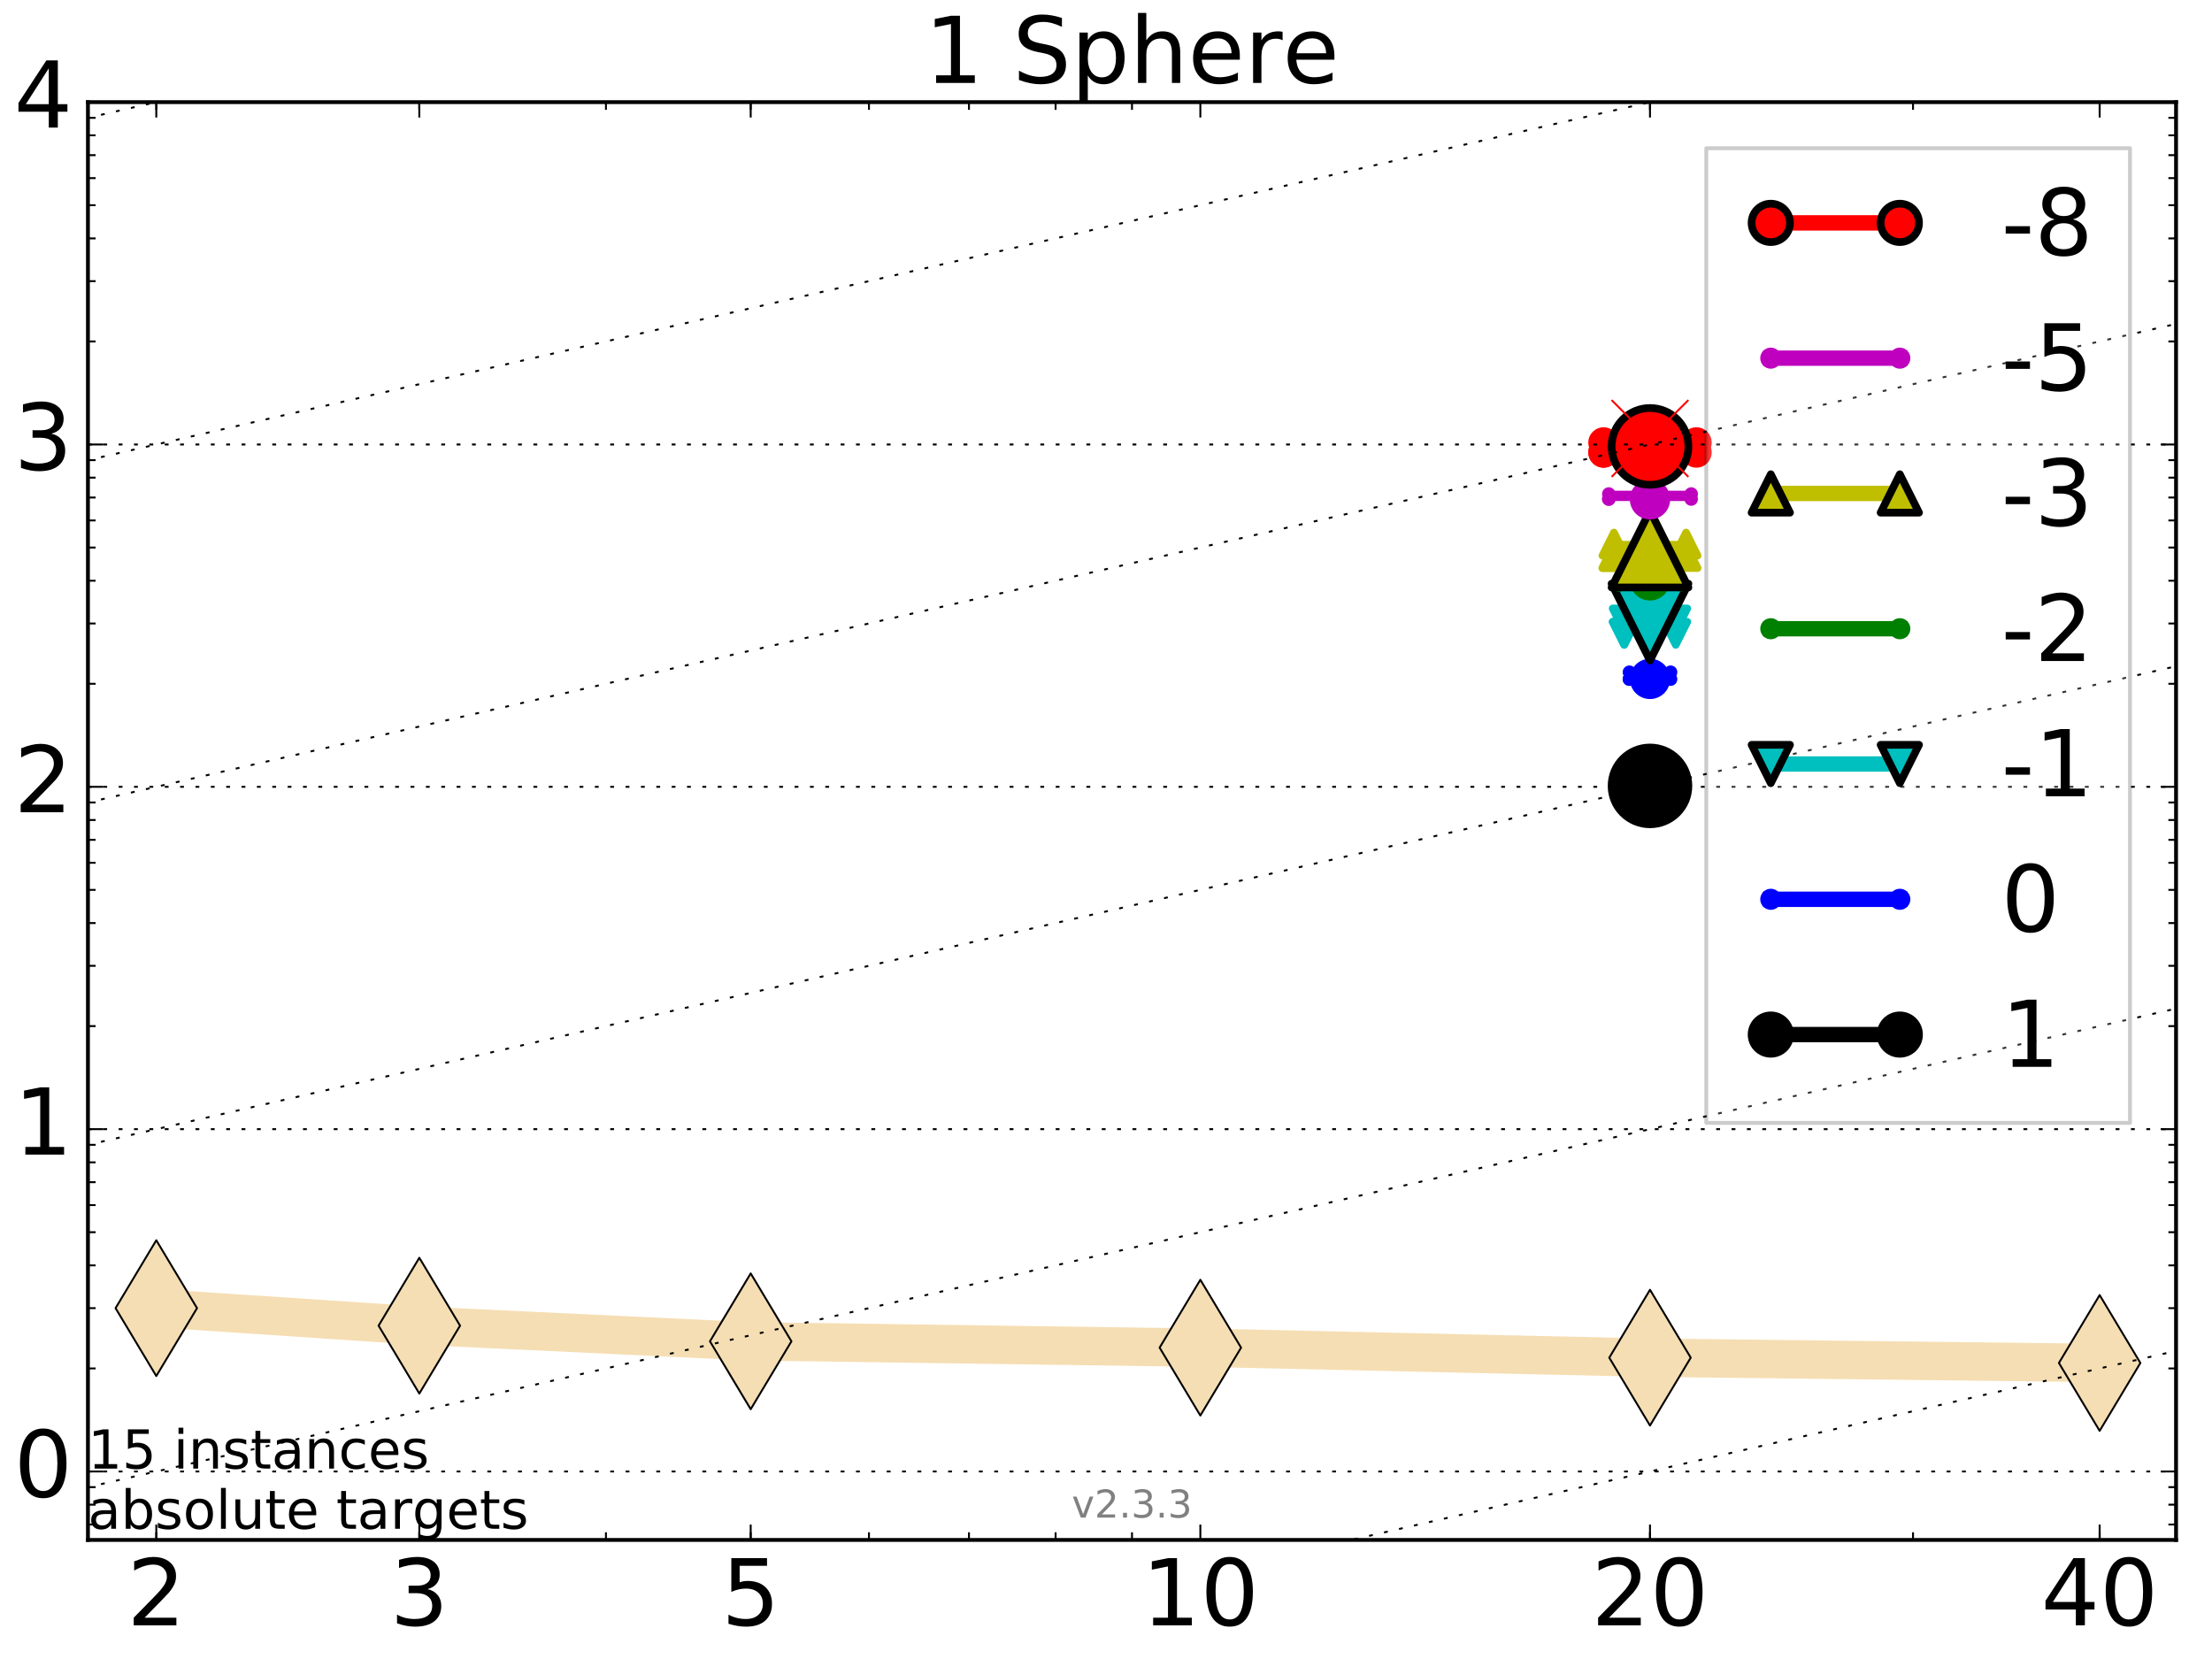 <?xml version="1.0" encoding="utf-8" standalone="no"?>
<!DOCTYPE svg PUBLIC "-//W3C//DTD SVG 1.1//EN"
  "http://www.w3.org/Graphics/SVG/1.1/DTD/svg11.dtd">
<!-- Created with matplotlib (http://matplotlib.org/) -->
<svg height="432pt" version="1.1" viewBox="0 0 576 432" width="576pt" xmlns="http://www.w3.org/2000/svg" xmlns:xlink="http://www.w3.org/1999/xlink">
 <defs>
  <style type="text/css">
*{stroke-linecap:butt;stroke-linejoin:round;stroke-miterlimit:100000;}
  </style>
 </defs>
 <g id="figure_1">
  <g id="patch_1">
   <path d="M 0 432 
L 576 432 
L 576 0 
L 0 0 
z
" style="fill:#ffffff;"/>
  </g>
  <g id="axes_1">
   <g id="patch_2">
    <path d="M 22.9 401 
L 566.64 401 
L 566.64 26.6 
L 22.9 26.6 
z
" style="fill:#ffffff;"/>
   </g>
   <g id="line2d_1">
    <path clip-path="url(#p97071edd5d)" d="M 40.698 340.639 
L 109.19 345.199 
L 195.48 349.278 
L 312.568 350.926 
L 429.656 353.537 
L 546.744 354.912 
" style="fill:none;stroke:#f5deb3;stroke-linecap:square;stroke-width:10.0;"/>
    <defs>
     <path d="M -0 17.678 
L 10.607 0 
L 0 -17.678 
L -10.607 -0 
z
" id="m90dc41bcbf" style="stroke:#000000;stroke-linejoin:miter;stroke-width:0.5;"/>
    </defs>
    <g clip-path="url(#p97071edd5d)">
     <use style="fill:#f5deb3;stroke:#000000;stroke-linejoin:miter;stroke-width:0.5;" x="40.698" xlink:href="#m90dc41bcbf" y="340.639"/>
     <use style="fill:#f5deb3;stroke:#000000;stroke-linejoin:miter;stroke-width:0.5;" x="109.19" xlink:href="#m90dc41bcbf" y="345.199"/>
     <use style="fill:#f5deb3;stroke:#000000;stroke-linejoin:miter;stroke-width:0.5;" x="195.48" xlink:href="#m90dc41bcbf" y="349.278"/>
     <use style="fill:#f5deb3;stroke:#000000;stroke-linejoin:miter;stroke-width:0.5;" x="312.568" xlink:href="#m90dc41bcbf" y="350.926"/>
     <use style="fill:#f5deb3;stroke:#000000;stroke-linejoin:miter;stroke-width:0.5;" x="429.656" xlink:href="#m90dc41bcbf" y="353.537"/>
     <use style="fill:#f5deb3;stroke:#000000;stroke-linejoin:miter;stroke-width:0.5;" x="546.744" xlink:href="#m90dc41bcbf" y="354.912"/>
    </g>
   </g>
   <g id="line2d_2">
    <path clip-path="url(#p97071edd5d)" d="M 425.631 207.508 
L 428.448 205.866 
L 425.631 203.517 
L 433.681 203.517 
L 430.863 205.866 
L 433.681 207.508 
L 425.631 207.508 
" style="fill:none;stroke:#000000;stroke-linecap:square;"/>
    <defs>
     <path d="M 0 0 
C 0 0 0 0 0 0 
C 0 0 0 0 0 0 
C 0 0 0 0 0 0 
C 0 0 0 0 0 0 
C 0 0 0 0 0 0 
C 0 0 0 0 0 0 
C 0 0 0 0 0 0 
C 0 0 0 0 0 0 
z
" id="mb2e4e4e9b9" style="stroke:#000000;stroke-width:2.0;"/>
    </defs>
    <g clip-path="url(#p97071edd5d)">
     <use style="stroke:#000000;stroke-width:2.0;" x="425.631" xlink:href="#mb2e4e4e9b9" y="207.508"/>
     <use style="stroke:#000000;stroke-width:2.0;" x="428.448" xlink:href="#mb2e4e4e9b9" y="205.866"/>
     <use style="stroke:#000000;stroke-width:2.0;" x="425.631" xlink:href="#mb2e4e4e9b9" y="203.517"/>
     <use style="stroke:#000000;stroke-width:2.0;" x="433.681" xlink:href="#mb2e4e4e9b9" y="203.517"/>
     <use style="stroke:#000000;stroke-width:2.0;" x="430.863" xlink:href="#mb2e4e4e9b9" y="205.866"/>
     <use style="stroke:#000000;stroke-width:2.0;" x="433.681" xlink:href="#mb2e4e4e9b9" y="207.508"/>
     <use style="stroke:#000000;stroke-width:2.0;" x="425.631" xlink:href="#mb2e4e4e9b9" y="207.508"/>
    </g>
   </g>
   <g id="line2d_3">
    <path clip-path="url(#p97071edd5d)" d="M 425.631 207.508 
L 433.681 207.508 
L 433.681 203.517 
L 425.631 203.517 
L 425.631 207.508 
" style="fill:none;"/>
    <defs>
     <path d="M 0 3 
C 0.796 3 1.559 2.684 2.121 2.121 
C 2.684 1.559 3 0.796 3 0 
C 3 -0.796 2.684 -1.559 2.121 -2.121 
C 1.559 -2.684 0.796 -3 0 -3 
C -0.796 -3 -1.559 -2.684 -2.121 -2.121 
C -2.684 -1.559 -3 -0.796 -3 0 
C -3 0.796 -2.684 1.559 -2.121 2.121 
C -1.559 2.684 -0.796 3 0 3 
z
" id="m3119ff8e3d" style="stroke:#000000;stroke-width:2.0;"/>
    </defs>
    <g clip-path="url(#p97071edd5d)">
     <use style="stroke:#000000;stroke-width:2.0;" x="425.631" xlink:href="#m3119ff8e3d" y="207.508"/>
     <use style="stroke:#000000;stroke-width:2.0;" x="433.681" xlink:href="#m3119ff8e3d" y="207.508"/>
     <use style="stroke:#000000;stroke-width:2.0;" x="433.681" xlink:href="#m3119ff8e3d" y="203.517"/>
     <use style="stroke:#000000;stroke-width:2.0;" x="425.631" xlink:href="#m3119ff8e3d" y="203.517"/>
     <use style="stroke:#000000;stroke-width:2.0;" x="425.631" xlink:href="#m3119ff8e3d" y="207.508"/>
    </g>
   </g>
   <g id="line2d_4">
    <path clip-path="url(#p97071edd5d)" d="M 425.631 205.866 
L 433.681 205.866 
" style="fill:none;stroke:#000000;stroke-linecap:square;stroke-width:2.0;"/>
    <g clip-path="url(#p97071edd5d)">
     <use style="stroke:#000000;stroke-width:2.0;" x="425.631" xlink:href="#mb2e4e4e9b9" y="205.866"/>
     <use style="stroke:#000000;stroke-width:2.0;" x="433.681" xlink:href="#mb2e4e4e9b9" y="205.866"/>
    </g>
   </g>
   <g id="line2d_5">
    <path clip-path="url(#p97071edd5d)" d="M 429.656 204.646 
" style="fill:none;"/>
    <defs>
     <path d="M 0 10 
C 2.652 10 5.196 8.946 7.071 7.071 
C 8.946 5.196 10 2.652 10 0 
C 10 -2.652 8.946 -5.196 7.071 -7.071 
C 5.196 -8.946 2.652 -10 0 -10 
C -2.652 -10 -5.196 -8.946 -7.071 -7.071 
C -8.946 -5.196 -10 -2.652 -10 0 
C -10 2.652 -8.946 5.196 -7.071 7.071 
C -5.196 8.946 -2.652 10 0 10 
z
" id="med13efe11e" style="stroke:#000000;stroke-width:2.0;"/>
    </defs>
    <g clip-path="url(#p97071edd5d)">
     <use style="stroke:#000000;stroke-width:2.0;" x="429.656" xlink:href="#med13efe11e" y="204.646"/>
    </g>
   </g>
   <g id="line2d_6">
    <path clip-path="url(#p97071edd5d)" d="M 424.289 176.85 
L 428.046 176.803 
L 424.289 175.036 
L 435.022 175.036 
L 431.266 176.803 
L 435.022 176.85 
L 424.289 176.85 
" style="fill:none;stroke:#0000ff;stroke-linecap:square;"/>
    <defs>
     <path d="M 0 0 
C 0 0 0 0 0 0 
C 0 0 0 0 0 0 
C 0 0 0 0 0 0 
C 0 0 0 0 0 0 
C 0 0 0 0 0 0 
C 0 0 0 0 0 0 
C 0 0 0 0 0 0 
C 0 0 0 0 0 0 
z
" id="mdf6d9fec60" style="stroke:#0000ff;stroke-width:0.5;"/>
    </defs>
    <g clip-path="url(#p97071edd5d)">
     <use style="fill:#0000ff;stroke:#0000ff;stroke-width:0.5;" x="424.289" xlink:href="#mdf6d9fec60" y="176.85"/>
     <use style="fill:#0000ff;stroke:#0000ff;stroke-width:0.5;" x="428.046" xlink:href="#mdf6d9fec60" y="176.803"/>
     <use style="fill:#0000ff;stroke:#0000ff;stroke-width:0.5;" x="424.289" xlink:href="#mdf6d9fec60" y="175.036"/>
     <use style="fill:#0000ff;stroke:#0000ff;stroke-width:0.5;" x="435.022" xlink:href="#mdf6d9fec60" y="175.036"/>
     <use style="fill:#0000ff;stroke:#0000ff;stroke-width:0.5;" x="431.266" xlink:href="#mdf6d9fec60" y="176.803"/>
     <use style="fill:#0000ff;stroke:#0000ff;stroke-width:0.5;" x="435.022" xlink:href="#mdf6d9fec60" y="176.85"/>
     <use style="fill:#0000ff;stroke:#0000ff;stroke-width:0.5;" x="424.289" xlink:href="#mdf6d9fec60" y="176.85"/>
    </g>
   </g>
   <g id="line2d_7">
    <path clip-path="url(#p97071edd5d)" d="M 424.289 176.85 
L 435.022 176.85 
L 435.022 175.036 
L 424.289 175.036 
L 424.289 176.85 
" style="fill:none;"/>
    <defs>
     <path d="M 0 1.5 
C 0.398 1.5 0.779 1.342 1.061 1.061 
C 1.342 0.779 1.5 0.398 1.5 0 
C 1.5 -0.398 1.342 -0.779 1.061 -1.061 
C 0.779 -1.342 0.398 -1.5 0 -1.5 
C -0.398 -1.5 -0.779 -1.342 -1.061 -1.061 
C -1.342 -0.779 -1.5 -0.398 -1.5 0 
C -1.5 0.398 -1.342 0.779 -1.061 1.061 
C -0.779 1.342 -0.398 1.5 0 1.5 
z
" id="mb1a2d086fe" style="stroke:#0000ff;stroke-width:0.5;"/>
    </defs>
    <g clip-path="url(#p97071edd5d)">
     <use style="fill:#0000ff;stroke:#0000ff;stroke-width:0.5;" x="424.289" xlink:href="#mb1a2d086fe" y="176.85"/>
     <use style="fill:#0000ff;stroke:#0000ff;stroke-width:0.5;" x="435.022" xlink:href="#mb1a2d086fe" y="176.85"/>
     <use style="fill:#0000ff;stroke:#0000ff;stroke-width:0.5;" x="435.022" xlink:href="#mb1a2d086fe" y="175.036"/>
     <use style="fill:#0000ff;stroke:#0000ff;stroke-width:0.5;" x="424.289" xlink:href="#mb1a2d086fe" y="175.036"/>
     <use style="fill:#0000ff;stroke:#0000ff;stroke-width:0.5;" x="424.289" xlink:href="#mb1a2d086fe" y="176.85"/>
    </g>
   </g>
   <g id="line2d_8">
    <path clip-path="url(#p97071edd5d)" d="M 424.289 176.803 
L 435.022 176.803 
" style="fill:none;stroke:#0000ff;stroke-linecap:square;stroke-width:2.0;"/>
    <g clip-path="url(#p97071edd5d)">
     <use style="fill:#0000ff;stroke:#0000ff;stroke-width:0.5;" x="424.289" xlink:href="#mdf6d9fec60" y="176.803"/>
     <use style="fill:#0000ff;stroke:#0000ff;stroke-width:0.5;" x="435.022" xlink:href="#mdf6d9fec60" y="176.803"/>
    </g>
   </g>
   <g id="line2d_9">
    <path clip-path="url(#p97071edd5d)" d="M 429.656 176.782 
" style="fill:none;"/>
    <defs>
     <path d="M 0 5 
C 1.326 5 2.598 4.473 3.536 3.536 
C 4.473 2.598 5 1.326 5 0 
C 5 -1.326 4.473 -2.598 3.536 -3.536 
C 2.598 -4.473 1.326 -5 0 -5 
C -1.326 -5 -2.598 -4.473 -3.536 -3.536 
C -4.473 -2.598 -5 -1.326 -5 0 
C -5 1.326 -4.473 2.598 -3.536 3.536 
C -2.598 4.473 -1.326 5 0 5 
z
" id="me209e3e2dc" style="stroke:#0000ff;stroke-width:0.5;"/>
    </defs>
    <g clip-path="url(#p97071edd5d)">
     <use style="fill:#0000ff;stroke:#0000ff;stroke-width:0.5;" x="429.656" xlink:href="#me209e3e2dc" y="176.782"/>
    </g>
   </g>
   <g id="line2d_10">
    <path clip-path="url(#p97071edd5d)" d="M 422.947 164.914 
L 427.643 162.464 
L 422.947 161.442 
L 436.364 161.442 
L 431.668 162.464 
L 436.364 164.914 
L 422.947 164.914 
" style="fill:none;stroke:#00bfbf;stroke-linecap:square;"/>
    <defs>
     <path d="M 0 0 
L 0 0 
L 0 0 
z
" id="m91d44da506" style="stroke:#00bfbf;stroke-linejoin:miter;stroke-width:2.0;"/>
    </defs>
    <g clip-path="url(#p97071edd5d)">
     <use style="fill:#00bfbf;stroke:#00bfbf;stroke-linejoin:miter;stroke-width:2.0;" x="422.947" xlink:href="#m91d44da506" y="164.914"/>
     <use style="fill:#00bfbf;stroke:#00bfbf;stroke-linejoin:miter;stroke-width:2.0;" x="427.643" xlink:href="#m91d44da506" y="162.464"/>
     <use style="fill:#00bfbf;stroke:#00bfbf;stroke-linejoin:miter;stroke-width:2.0;" x="422.947" xlink:href="#m91d44da506" y="161.442"/>
     <use style="fill:#00bfbf;stroke:#00bfbf;stroke-linejoin:miter;stroke-width:2.0;" x="436.364" xlink:href="#m91d44da506" y="161.442"/>
     <use style="fill:#00bfbf;stroke:#00bfbf;stroke-linejoin:miter;stroke-width:2.0;" x="431.668" xlink:href="#m91d44da506" y="162.464"/>
     <use style="fill:#00bfbf;stroke:#00bfbf;stroke-linejoin:miter;stroke-width:2.0;" x="436.364" xlink:href="#m91d44da506" y="164.914"/>
     <use style="fill:#00bfbf;stroke:#00bfbf;stroke-linejoin:miter;stroke-width:2.0;" x="422.947" xlink:href="#m91d44da506" y="164.914"/>
    </g>
   </g>
   <g id="line2d_11">
    <path clip-path="url(#p97071edd5d)" d="M 422.947 164.914 
L 436.364 164.914 
L 436.364 161.442 
L 422.947 161.442 
L 422.947 164.914 
" style="fill:none;"/>
    <defs>
     <path d="M -0 3 
L 3 -3 
L -3 -3 
z
" id="mec3d5135fe" style="stroke:#00bfbf;stroke-linejoin:miter;stroke-width:2.0;"/>
    </defs>
    <g clip-path="url(#p97071edd5d)">
     <use style="fill:#00bfbf;stroke:#00bfbf;stroke-linejoin:miter;stroke-width:2.0;" x="422.947" xlink:href="#mec3d5135fe" y="164.914"/>
     <use style="fill:#00bfbf;stroke:#00bfbf;stroke-linejoin:miter;stroke-width:2.0;" x="436.364" xlink:href="#mec3d5135fe" y="164.914"/>
     <use style="fill:#00bfbf;stroke:#00bfbf;stroke-linejoin:miter;stroke-width:2.0;" x="436.364" xlink:href="#mec3d5135fe" y="161.442"/>
     <use style="fill:#00bfbf;stroke:#00bfbf;stroke-linejoin:miter;stroke-width:2.0;" x="422.947" xlink:href="#mec3d5135fe" y="161.442"/>
     <use style="fill:#00bfbf;stroke:#00bfbf;stroke-linejoin:miter;stroke-width:2.0;" x="422.947" xlink:href="#mec3d5135fe" y="164.914"/>
    </g>
   </g>
   <g id="line2d_12">
    <path clip-path="url(#p97071edd5d)" d="M 422.947 162.464 
L 436.364 162.464 
" style="fill:none;stroke:#00bfbf;stroke-linecap:square;stroke-width:2.0;"/>
    <g clip-path="url(#p97071edd5d)">
     <use style="fill:#00bfbf;stroke:#00bfbf;stroke-linejoin:miter;stroke-width:2.0;" x="422.947" xlink:href="#m91d44da506" y="162.464"/>
     <use style="fill:#00bfbf;stroke:#00bfbf;stroke-linejoin:miter;stroke-width:2.0;" x="436.364" xlink:href="#m91d44da506" y="162.464"/>
    </g>
   </g>
   <g id="line2d_13">
    <path clip-path="url(#p97071edd5d)" d="M 429.656 161.989 
" style="fill:none;"/>
    <defs>
     <path d="M -0 10 
L 10 -10 
L -10 -10 
z
" id="mc05e09b8e2" style="stroke:#000000;stroke-linejoin:miter;stroke-width:2.0;"/>
    </defs>
    <g clip-path="url(#p97071edd5d)">
     <use style="fill:#00bfbf;stroke:#000000;stroke-linejoin:miter;stroke-width:2.0;" x="429.656" xlink:href="#mc05e09b8e2" y="161.989"/>
    </g>
   </g>
   <g id="line2d_14">
    <path clip-path="url(#p97071edd5d)" d="M 421.606 152.296 
L 427.241 150.874 
L 421.606 150.841 
L 437.706 150.841 
L 432.071 150.874 
L 437.706 152.296 
L 421.606 152.296 
" style="fill:none;stroke:#008000;stroke-linecap:square;"/>
    <defs>
     <path d="M 0 0 
C 0 0 0 0 0 0 
C 0 0 0 0 0 0 
C 0 0 0 0 0 0 
C 0 0 0 0 0 0 
C 0 0 0 0 0 0 
C 0 0 0 0 0 0 
C 0 0 0 0 0 0 
C 0 0 0 0 0 0 
z
" id="m33d66c88b2" style="stroke:#008000;stroke-width:0.5;"/>
    </defs>
    <g clip-path="url(#p97071edd5d)">
     <use style="fill:#008000;stroke:#008000;stroke-width:0.5;" x="421.606" xlink:href="#m33d66c88b2" y="152.296"/>
     <use style="fill:#008000;stroke:#008000;stroke-width:0.5;" x="427.241" xlink:href="#m33d66c88b2" y="150.874"/>
     <use style="fill:#008000;stroke:#008000;stroke-width:0.5;" x="421.606" xlink:href="#m33d66c88b2" y="150.841"/>
     <use style="fill:#008000;stroke:#008000;stroke-width:0.5;" x="437.706" xlink:href="#m33d66c88b2" y="150.841"/>
     <use style="fill:#008000;stroke:#008000;stroke-width:0.5;" x="432.071" xlink:href="#m33d66c88b2" y="150.874"/>
     <use style="fill:#008000;stroke:#008000;stroke-width:0.5;" x="437.706" xlink:href="#m33d66c88b2" y="152.296"/>
     <use style="fill:#008000;stroke:#008000;stroke-width:0.5;" x="421.606" xlink:href="#m33d66c88b2" y="152.296"/>
    </g>
   </g>
   <g id="line2d_15">
    <path clip-path="url(#p97071edd5d)" d="M 421.606 152.296 
L 437.706 152.296 
L 437.706 150.841 
L 421.606 150.841 
L 421.606 152.296 
" style="fill:none;"/>
    <defs>
     <path d="M 0 1.5 
C 0.398 1.5 0.779 1.342 1.061 1.061 
C 1.342 0.779 1.5 0.398 1.5 0 
C 1.5 -0.398 1.342 -0.779 1.061 -1.061 
C 0.779 -1.342 0.398 -1.5 0 -1.5 
C -0.398 -1.5 -0.779 -1.342 -1.061 -1.061 
C -1.342 -0.779 -1.5 -0.398 -1.5 0 
C -1.5 0.398 -1.342 0.779 -1.061 1.061 
C -0.779 1.342 -0.398 1.5 0 1.5 
z
" id="mfbe1349c51" style="stroke:#008000;stroke-width:0.5;"/>
    </defs>
    <g clip-path="url(#p97071edd5d)">
     <use style="fill:#008000;stroke:#008000;stroke-width:0.5;" x="421.606" xlink:href="#mfbe1349c51" y="152.296"/>
     <use style="fill:#008000;stroke:#008000;stroke-width:0.5;" x="437.706" xlink:href="#mfbe1349c51" y="152.296"/>
     <use style="fill:#008000;stroke:#008000;stroke-width:0.5;" x="437.706" xlink:href="#mfbe1349c51" y="150.841"/>
     <use style="fill:#008000;stroke:#008000;stroke-width:0.5;" x="421.606" xlink:href="#mfbe1349c51" y="150.841"/>
     <use style="fill:#008000;stroke:#008000;stroke-width:0.5;" x="421.606" xlink:href="#mfbe1349c51" y="152.296"/>
    </g>
   </g>
   <g id="line2d_16">
    <path clip-path="url(#p97071edd5d)" d="M 421.606 150.874 
L 437.706 150.874 
" style="fill:none;stroke:#008000;stroke-linecap:square;stroke-width:2.0;"/>
    <g clip-path="url(#p97071edd5d)">
     <use style="fill:#008000;stroke:#008000;stroke-width:0.5;" x="421.606" xlink:href="#m33d66c88b2" y="150.874"/>
     <use style="fill:#008000;stroke:#008000;stroke-width:0.5;" x="437.706" xlink:href="#m33d66c88b2" y="150.874"/>
    </g>
   </g>
   <g id="line2d_17">
    <path clip-path="url(#p97071edd5d)" d="M 429.656 151.131 
" style="fill:none;"/>
    <defs>
     <path d="M 0 5 
C 1.326 5 2.598 4.473 3.536 3.536 
C 4.473 2.598 5 1.326 5 0 
C 5 -1.326 4.473 -2.598 3.536 -3.536 
C 2.598 -4.473 1.326 -5 0 -5 
C -1.326 -5 -2.598 -4.473 -3.536 -3.536 
C -4.473 -2.598 -5 -1.326 -5 0 
C -5 1.326 -4.473 2.598 -3.536 3.536 
C -2.598 4.473 -1.326 5 0 5 
z
" id="med39c7584e" style="stroke:#008000;stroke-width:0.5;"/>
    </defs>
    <g clip-path="url(#p97071edd5d)">
     <use style="fill:#008000;stroke:#008000;stroke-width:0.5;" x="429.656" xlink:href="#med39c7584e" y="151.131"/>
    </g>
   </g>
   <g id="line2d_18">
    <path clip-path="url(#p97071edd5d)" d="M 420.264 144.915 
L 426.838 141.849 
L 420.264 141.682 
L 439.047 141.682 
L 432.473 141.849 
L 439.047 144.915 
L 420.264 144.915 
" style="fill:none;stroke:#bfbf00;stroke-linecap:square;"/>
    <defs>
     <path d="M 0 0 
L 0 0 
L 0 0 
z
" id="maae0563457" style="stroke:#bfbf00;stroke-linejoin:miter;stroke-width:2.0;"/>
    </defs>
    <g clip-path="url(#p97071edd5d)">
     <use style="fill:#bfbf00;stroke:#bfbf00;stroke-linejoin:miter;stroke-width:2.0;" x="420.264" xlink:href="#maae0563457" y="144.915"/>
     <use style="fill:#bfbf00;stroke:#bfbf00;stroke-linejoin:miter;stroke-width:2.0;" x="426.838" xlink:href="#maae0563457" y="141.849"/>
     <use style="fill:#bfbf00;stroke:#bfbf00;stroke-linejoin:miter;stroke-width:2.0;" x="420.264" xlink:href="#maae0563457" y="141.682"/>
     <use style="fill:#bfbf00;stroke:#bfbf00;stroke-linejoin:miter;stroke-width:2.0;" x="439.047" xlink:href="#maae0563457" y="141.682"/>
     <use style="fill:#bfbf00;stroke:#bfbf00;stroke-linejoin:miter;stroke-width:2.0;" x="432.473" xlink:href="#maae0563457" y="141.849"/>
     <use style="fill:#bfbf00;stroke:#bfbf00;stroke-linejoin:miter;stroke-width:2.0;" x="439.047" xlink:href="#maae0563457" y="144.915"/>
     <use style="fill:#bfbf00;stroke:#bfbf00;stroke-linejoin:miter;stroke-width:2.0;" x="420.264" xlink:href="#maae0563457" y="144.915"/>
    </g>
   </g>
   <g id="line2d_19">
    <path clip-path="url(#p97071edd5d)" d="M 420.264 144.915 
L 439.047 144.915 
L 439.047 141.682 
L 420.264 141.682 
L 420.264 144.915 
" style="fill:none;"/>
    <defs>
     <path d="M 0 -3 
L -3 3 
L 3 3 
z
" id="me152e39288" style="stroke:#bfbf00;stroke-linejoin:miter;stroke-width:2.0;"/>
    </defs>
    <g clip-path="url(#p97071edd5d)">
     <use style="fill:#bfbf00;stroke:#bfbf00;stroke-linejoin:miter;stroke-width:2.0;" x="420.264" xlink:href="#me152e39288" y="144.915"/>
     <use style="fill:#bfbf00;stroke:#bfbf00;stroke-linejoin:miter;stroke-width:2.0;" x="439.047" xlink:href="#me152e39288" y="144.915"/>
     <use style="fill:#bfbf00;stroke:#bfbf00;stroke-linejoin:miter;stroke-width:2.0;" x="439.047" xlink:href="#me152e39288" y="141.682"/>
     <use style="fill:#bfbf00;stroke:#bfbf00;stroke-linejoin:miter;stroke-width:2.0;" x="420.264" xlink:href="#me152e39288" y="141.682"/>
     <use style="fill:#bfbf00;stroke:#bfbf00;stroke-linejoin:miter;stroke-width:2.0;" x="420.264" xlink:href="#me152e39288" y="144.915"/>
    </g>
   </g>
   <g id="line2d_20">
    <path clip-path="url(#p97071edd5d)" d="M 420.264 141.849 
L 439.047 141.849 
" style="fill:none;stroke:#bfbf00;stroke-linecap:square;stroke-width:2.0;"/>
    <g clip-path="url(#p97071edd5d)">
     <use style="fill:#bfbf00;stroke:#bfbf00;stroke-linejoin:miter;stroke-width:2.0;" x="420.264" xlink:href="#maae0563457" y="141.849"/>
     <use style="fill:#bfbf00;stroke:#bfbf00;stroke-linejoin:miter;stroke-width:2.0;" x="439.047" xlink:href="#maae0563457" y="141.849"/>
    </g>
   </g>
   <g id="line2d_21">
    <path clip-path="url(#p97071edd5d)" d="M 429.656 142.974 
" style="fill:none;"/>
    <defs>
     <path d="M 0 -10 
L -10 10 
L 10 10 
z
" id="m0711da0fde" style="stroke:#000000;stroke-linejoin:miter;stroke-width:2.0;"/>
    </defs>
    <g clip-path="url(#p97071edd5d)">
     <use style="fill:#bfbf00;stroke:#000000;stroke-linejoin:miter;stroke-width:2.0;" x="429.656" xlink:href="#m0711da0fde" y="142.974"/>
    </g>
   </g>
   <g id="line2d_22">
    <path clip-path="url(#p97071edd5d)" d="M 418.922 129.96 
L 426.436 128.774 
L 418.922 128.63 
L 440.389 128.63 
L 432.876 128.774 
L 440.389 129.96 
L 418.922 129.96 
" style="fill:none;stroke:#bf00bf;stroke-linecap:square;"/>
    <defs>
     <path d="M 0 0 
C 0 0 0 0 0 0 
C 0 0 0 0 0 0 
C 0 0 0 0 0 0 
C 0 0 0 0 0 0 
C 0 0 0 0 0 0 
C 0 0 0 0 0 0 
C 0 0 0 0 0 0 
C 0 0 0 0 0 0 
z
" id="m7fee920c0c" style="stroke:#bf00bf;stroke-width:0.5;"/>
    </defs>
    <g clip-path="url(#p97071edd5d)">
     <use style="fill:#bf00bf;stroke:#bf00bf;stroke-width:0.5;" x="418.922" xlink:href="#m7fee920c0c" y="129.96"/>
     <use style="fill:#bf00bf;stroke:#bf00bf;stroke-width:0.5;" x="426.436" xlink:href="#m7fee920c0c" y="128.774"/>
     <use style="fill:#bf00bf;stroke:#bf00bf;stroke-width:0.5;" x="418.922" xlink:href="#m7fee920c0c" y="128.63"/>
     <use style="fill:#bf00bf;stroke:#bf00bf;stroke-width:0.5;" x="440.389" xlink:href="#m7fee920c0c" y="128.63"/>
     <use style="fill:#bf00bf;stroke:#bf00bf;stroke-width:0.5;" x="432.876" xlink:href="#m7fee920c0c" y="128.774"/>
     <use style="fill:#bf00bf;stroke:#bf00bf;stroke-width:0.5;" x="440.389" xlink:href="#m7fee920c0c" y="129.96"/>
     <use style="fill:#bf00bf;stroke:#bf00bf;stroke-width:0.5;" x="418.922" xlink:href="#m7fee920c0c" y="129.96"/>
    </g>
   </g>
   <g id="line2d_23">
    <path clip-path="url(#p97071edd5d)" d="M 418.922 129.96 
L 440.389 129.96 
L 440.389 128.63 
L 418.922 128.63 
L 418.922 129.96 
" style="fill:none;"/>
    <defs>
     <path d="M 0 1.5 
C 0.398 1.5 0.779 1.342 1.061 1.061 
C 1.342 0.779 1.5 0.398 1.5 0 
C 1.5 -0.398 1.342 -0.779 1.061 -1.061 
C 0.779 -1.342 0.398 -1.5 0 -1.5 
C -0.398 -1.5 -0.779 -1.342 -1.061 -1.061 
C -1.342 -0.779 -1.5 -0.398 -1.5 0 
C -1.5 0.398 -1.342 0.779 -1.061 1.061 
C -0.779 1.342 -0.398 1.5 0 1.5 
z
" id="m0726567bbe" style="stroke:#bf00bf;stroke-width:0.5;"/>
    </defs>
    <g clip-path="url(#p97071edd5d)">
     <use style="fill:#bf00bf;stroke:#bf00bf;stroke-width:0.5;" x="418.922" xlink:href="#m0726567bbe" y="129.96"/>
     <use style="fill:#bf00bf;stroke:#bf00bf;stroke-width:0.5;" x="440.389" xlink:href="#m0726567bbe" y="129.96"/>
     <use style="fill:#bf00bf;stroke:#bf00bf;stroke-width:0.5;" x="440.389" xlink:href="#m0726567bbe" y="128.63"/>
     <use style="fill:#bf00bf;stroke:#bf00bf;stroke-width:0.5;" x="418.922" xlink:href="#m0726567bbe" y="128.63"/>
     <use style="fill:#bf00bf;stroke:#bf00bf;stroke-width:0.5;" x="418.922" xlink:href="#m0726567bbe" y="129.96"/>
    </g>
   </g>
   <g id="line2d_24">
    <path clip-path="url(#p97071edd5d)" d="M 418.922 128.774 
L 440.389 128.774 
" style="fill:none;stroke:#bf00bf;stroke-linecap:square;stroke-width:2.0;"/>
    <g clip-path="url(#p97071edd5d)">
     <use style="fill:#bf00bf;stroke:#bf00bf;stroke-width:0.5;" x="418.922" xlink:href="#m7fee920c0c" y="128.774"/>
     <use style="fill:#bf00bf;stroke:#bf00bf;stroke-width:0.5;" x="440.389" xlink:href="#m7fee920c0c" y="128.774"/>
    </g>
   </g>
   <g id="line2d_25">
    <path clip-path="url(#p97071edd5d)" d="M 429.656 130.021 
" style="fill:none;"/>
    <defs>
     <path d="M 0 5 
C 1.326 5 2.598 4.473 3.536 3.536 
C 4.473 2.598 5 1.326 5 0 
C 5 -1.326 4.473 -2.598 3.536 -3.536 
C 2.598 -4.473 1.326 -5 0 -5 
C -1.326 -5 -2.598 -4.473 -3.536 -3.536 
C -4.473 -2.598 -5 -1.326 -5 0 
C -5 1.326 -4.473 2.598 -3.536 3.536 
C -2.598 4.473 -1.326 5 0 5 
z
" id="m25e21d0f4a" style="stroke:#bf00bf;stroke-width:0.5;"/>
    </defs>
    <g clip-path="url(#p97071edd5d)">
     <use style="fill:#bf00bf;stroke:#bf00bf;stroke-width:0.5;" x="429.656" xlink:href="#m25e21d0f4a" y="130.021"/>
    </g>
   </g>
   <g id="line2d_26">
    <path clip-path="url(#p97071edd5d)" d="M 417.581 117.792 
L 426.033 116.908 
L 417.581 115.252 
L 441.731 115.252 
L 433.278 116.908 
L 441.731 117.792 
L 417.581 117.792 
" style="fill:none;stroke:#ff0000;stroke-linecap:square;"/>
    <defs>
     <path d="M 0 0 
C 0 0 0 0 0 0 
C 0 0 0 0 0 0 
C 0 0 0 0 0 0 
C 0 0 0 0 0 0 
C 0 0 0 0 0 0 
C 0 0 0 0 0 0 
C 0 0 0 0 0 0 
C 0 0 0 0 0 0 
z
" id="meb0ef71f83" style="stroke:#ff0000;stroke-width:2.0;"/>
    </defs>
    <g clip-path="url(#p97071edd5d)">
     <use style="fill:#ff0000;stroke:#ff0000;stroke-width:2.0;" x="417.581" xlink:href="#meb0ef71f83" y="117.792"/>
     <use style="fill:#ff0000;stroke:#ff0000;stroke-width:2.0;" x="426.033" xlink:href="#meb0ef71f83" y="116.908"/>
     <use style="fill:#ff0000;stroke:#ff0000;stroke-width:2.0;" x="417.581" xlink:href="#meb0ef71f83" y="115.252"/>
     <use style="fill:#ff0000;stroke:#ff0000;stroke-width:2.0;" x="441.731" xlink:href="#meb0ef71f83" y="115.252"/>
     <use style="fill:#ff0000;stroke:#ff0000;stroke-width:2.0;" x="433.278" xlink:href="#meb0ef71f83" y="116.908"/>
     <use style="fill:#ff0000;stroke:#ff0000;stroke-width:2.0;" x="441.731" xlink:href="#meb0ef71f83" y="117.792"/>
     <use style="fill:#ff0000;stroke:#ff0000;stroke-width:2.0;" x="417.581" xlink:href="#meb0ef71f83" y="117.792"/>
    </g>
   </g>
   <g id="line2d_27">
    <path clip-path="url(#p97071edd5d)" d="M 417.581 117.792 
L 441.731 117.792 
L 441.731 115.252 
L 417.581 115.252 
L 417.581 117.792 
" style="fill:none;"/>
    <defs>
     <path d="M 0 3 
C 0.796 3 1.559 2.684 2.121 2.121 
C 2.684 1.559 3 0.796 3 0 
C 3 -0.796 2.684 -1.559 2.121 -2.121 
C 1.559 -2.684 0.796 -3 0 -3 
C -0.796 -3 -1.559 -2.684 -2.121 -2.121 
C -2.684 -1.559 -3 -0.796 -3 0 
C -3 0.796 -2.684 1.559 -2.121 2.121 
C -1.559 2.684 -0.796 3 0 3 
z
" id="mb7fbdf0ce0" style="stroke:#ff0000;stroke-width:2.0;"/>
    </defs>
    <g clip-path="url(#p97071edd5d)">
     <use style="fill:#ff0000;stroke:#ff0000;stroke-width:2.0;" x="417.581" xlink:href="#mb7fbdf0ce0" y="117.792"/>
     <use style="fill:#ff0000;stroke:#ff0000;stroke-width:2.0;" x="441.731" xlink:href="#mb7fbdf0ce0" y="117.792"/>
     <use style="fill:#ff0000;stroke:#ff0000;stroke-width:2.0;" x="441.731" xlink:href="#mb7fbdf0ce0" y="115.252"/>
     <use style="fill:#ff0000;stroke:#ff0000;stroke-width:2.0;" x="417.581" xlink:href="#mb7fbdf0ce0" y="115.252"/>
     <use style="fill:#ff0000;stroke:#ff0000;stroke-width:2.0;" x="417.581" xlink:href="#mb7fbdf0ce0" y="117.792"/>
    </g>
   </g>
   <g id="line2d_28">
    <path clip-path="url(#p97071edd5d)" d="M 417.581 116.908 
L 441.731 116.908 
" style="fill:none;stroke:#ff0000;stroke-linecap:square;stroke-width:2.0;"/>
    <g clip-path="url(#p97071edd5d)">
     <use style="fill:#ff0000;stroke:#ff0000;stroke-width:2.0;" x="417.581" xlink:href="#meb0ef71f83" y="116.908"/>
     <use style="fill:#ff0000;stroke:#ff0000;stroke-width:2.0;" x="441.731" xlink:href="#meb0ef71f83" y="116.908"/>
    </g>
   </g>
   <g id="line2d_29">
    <path clip-path="url(#p97071edd5d)" d="M 429.656 116.246 
" style="fill:none;"/>
    <defs>
     <path d="M 0 10 
C 2.652 10 5.196 8.946 7.071 7.071 
C 8.946 5.196 10 2.652 10 0 
C 10 -2.652 8.946 -5.196 7.071 -7.071 
C 5.196 -8.946 2.652 -10 0 -10 
C -2.652 -10 -5.196 -8.946 -7.071 -7.071 
C -8.946 -5.196 -10 -2.652 -10 0 
C -10 2.652 -8.946 5.196 -7.071 7.071 
C -5.196 8.946 -2.652 10 0 10 
z
" id="mf008e86d26" style="stroke:#000000;stroke-width:2.0;"/>
    </defs>
    <g clip-path="url(#p97071edd5d)">
     <use style="fill:#ff0000;stroke:#000000;stroke-width:2.0;" x="429.656" xlink:href="#mf008e86d26" y="116.246"/>
    </g>
   </g>
   <g id="line2d_30"/>
   <g id="line2d_31"/>
   <g id="line2d_32"/>
   <g id="line2d_33"/>
   <g id="line2d_34"/>
   <g id="line2d_35"/>
   <g id="line2d_36"/>
   <g id="line2d_37">
    <defs>
     <path d="M -10 10 
L 10 -10 
M -10 -10 
L 10 10 
" id="m6c77185fb3" style="stroke:#ff0000;stroke-width:0.5;"/>
    </defs>
    <g clip-path="url(#p97071edd5d)">
     <use style="fill:#ff0000;stroke:#ff0000;stroke-width:0.5;" x="429.656" xlink:href="#m6c77185fb3" y="114.178"/>
    </g>
   </g>
   <g id="line2d_38">
    <path clip-path="url(#p97071edd5d)" d="M -348.26 561.457 
M 212.238 433 
L 577 349.403 
" style="fill:none;stroke:#000000;stroke-dasharray:1,3;stroke-dashoffset:0.0;stroke-width:0.5;"/>
   </g>
   <g id="line2d_39">
    <path clip-path="url(#p97071edd5d)" d="M -348.26 472.314 
M -1 392.728 
L 577 260.26 
" style="fill:none;stroke:#000000;stroke-dasharray:1,3;stroke-dashoffset:0.0;stroke-width:0.5;"/>
   </g>
   <g id="line2d_40">
    <path clip-path="url(#p97071edd5d)" d="M -348.26 383.171 
M -1 303.585 
L 577 171.117 
" style="fill:none;stroke:#000000;stroke-dasharray:1,3;stroke-dashoffset:0.0;stroke-width:0.5;"/>
   </g>
   <g id="line2d_41">
    <path clip-path="url(#p97071edd5d)" d="M -348.26 294.029 
M -1 214.442 
L 577 81.974 
" style="fill:none;stroke:#000000;stroke-dasharray:1,3;stroke-dashoffset:0.0;stroke-width:0.5;"/>
   </g>
   <g id="line2d_42">
    <path clip-path="url(#p97071edd5d)" d="M -348.26 204.886 
M -1 125.299 
L 550.083 -1 
" style="fill:none;stroke:#000000;stroke-dasharray:1,3;stroke-dashoffset:0.0;stroke-width:0.5;"/>
   </g>
   <g id="line2d_43">
    <path clip-path="url(#p97071edd5d)" d="M -348.26 115.743 
M -1 36.156 
L 161.125 -1 
" style="fill:none;stroke:#000000;stroke-dasharray:1,3;stroke-dashoffset:0.0;stroke-width:0.5;"/>
   </g>
   <g id="line2d_44">
    <path clip-path="url(#p97071edd5d)" d="M -348.26 26.6 
" style="fill:none;stroke:#000000;stroke-dasharray:1,3;stroke-dashoffset:0.0;stroke-width:0.5;"/>
   </g>
   <g id="line2d_45">
    <path clip-path="url(#p97071edd5d)" d="M -348.26 -62.543 
" style="fill:none;stroke:#000000;stroke-dasharray:1,3;stroke-dashoffset:0.0;stroke-width:0.5;"/>
   </g>
   <g id="line2d_46">
    <path clip-path="url(#p97071edd5d)" d="M -348.26 -151.686 
" style="fill:none;stroke:#000000;stroke-dasharray:1,3;stroke-dashoffset:0.0;stroke-width:0.5;"/>
   </g>
   <g id="patch_3">
    <path d="M 22.9 401 
L 566.64 401 
" style="fill:none;stroke:#000000;stroke-linecap:square;stroke-linejoin:miter;"/>
   </g>
   <g id="patch_4">
    <path d="M 566.64 401 
L 566.64 26.6 
" style="fill:none;stroke:#000000;stroke-linecap:square;stroke-linejoin:miter;"/>
   </g>
   <g id="patch_5">
    <path d="M 22.9 26.6 
L 566.64 26.6 
" style="fill:none;stroke:#000000;stroke-linecap:square;stroke-linejoin:miter;"/>
   </g>
   <g id="patch_6">
    <path d="M 22.9 401 
L 22.9 26.6 
" style="fill:none;stroke:#000000;stroke-linecap:square;stroke-linejoin:miter;"/>
   </g>
   <g id="matplotlib.axis_1">
    <g id="xtick_1">
     <g id="line2d_47">
      <defs>
       <path d="M 0 0 
L 0 -4 
" id="m979c305b67" style="stroke:#000000;stroke-width:0.5;"/>
      </defs>
      <g>
       <use style="stroke:#000000;stroke-width:0.5;" x="40.698" xlink:href="#m979c305b67" y="401.0"/>
      </g>
     </g>
     <g id="line2d_48">
      <defs>
       <path d="M 0 0 
L 0 4 
" id="m552ee22669" style="stroke:#000000;stroke-width:0.5;"/>
      </defs>
      <g>
       <use style="stroke:#000000;stroke-width:0.5;" x="40.698" xlink:href="#m552ee22669" y="26.6"/>
      </g>
     </g>
     <g id="text_1">
      <!-- 2 -->
      <defs>
       <path d="M 19.188 8.297 
L 53.609 8.297 
L 53.609 0 
L 7.328 0 
L 7.328 8.297 
Q 12.938 14.109 22.625 23.891 
Q 32.328 33.688 34.812 36.531 
Q 39.547 41.844 41.422 45.531 
Q 43.312 49.219 43.312 52.781 
Q 43.312 58.594 39.234 62.25 
Q 35.156 65.922 28.609 65.922 
Q 23.969 65.922 18.812 64.312 
Q 13.672 62.703 7.812 59.422 
L 7.812 69.391 
Q 13.766 71.781 18.938 73 
Q 24.125 74.219 28.422 74.219 
Q 39.75 74.219 46.484 68.547 
Q 53.219 62.891 53.219 53.422 
Q 53.219 48.922 51.531 44.891 
Q 49.859 40.875 45.406 35.406 
Q 44.188 33.984 37.641 27.219 
Q 31.109 20.453 19.188 8.297 
" id="BitstreamVeraSans-Roman-32"/>
      </defs>
      <g transform="translate(33.063 423.236)scale(0.24 -0.24)">
       <use xlink:href="#BitstreamVeraSans-Roman-32"/>
      </g>
     </g>
    </g>
    <g id="xtick_2">
     <g id="line2d_49">
      <g>
       <use style="stroke:#000000;stroke-width:0.5;" x="109.19" xlink:href="#m979c305b67" y="401.0"/>
      </g>
     </g>
     <g id="line2d_50">
      <g>
       <use style="stroke:#000000;stroke-width:0.5;" x="109.19" xlink:href="#m552ee22669" y="26.6"/>
      </g>
     </g>
     <g id="text_2">
      <!-- 3 -->
      <defs>
       <path d="M 40.578 39.312 
Q 47.656 37.797 51.625 33 
Q 55.609 28.219 55.609 21.188 
Q 55.609 10.406 48.188 4.484 
Q 40.766 -1.422 27.094 -1.422 
Q 22.516 -1.422 17.656 -0.516 
Q 12.797 0.391 7.625 2.203 
L 7.625 11.719 
Q 11.719 9.328 16.594 8.109 
Q 21.484 6.891 26.812 6.891 
Q 36.078 6.891 40.938 10.547 
Q 45.797 14.203 45.797 21.188 
Q 45.797 27.641 41.281 31.266 
Q 36.766 34.906 28.719 34.906 
L 20.219 34.906 
L 20.219 43.016 
L 29.109 43.016 
Q 36.375 43.016 40.234 45.922 
Q 44.094 48.828 44.094 54.297 
Q 44.094 59.906 40.109 62.906 
Q 36.141 65.922 28.719 65.922 
Q 24.656 65.922 20.016 65.031 
Q 15.375 64.156 9.812 62.312 
L 9.812 71.094 
Q 15.438 72.656 20.344 73.438 
Q 25.25 74.219 29.594 74.219 
Q 40.828 74.219 47.359 69.109 
Q 53.906 64.016 53.906 55.328 
Q 53.906 49.266 50.438 45.094 
Q 46.969 40.922 40.578 39.312 
" id="BitstreamVeraSans-Roman-33"/>
      </defs>
      <g transform="translate(101.555 423.236)scale(0.24 -0.24)">
       <use xlink:href="#BitstreamVeraSans-Roman-33"/>
      </g>
     </g>
    </g>
    <g id="xtick_3">
     <g id="line2d_51">
      <g>
       <use style="stroke:#000000;stroke-width:0.5;" x="195.48" xlink:href="#m979c305b67" y="401.0"/>
      </g>
     </g>
     <g id="line2d_52">
      <g>
       <use style="stroke:#000000;stroke-width:0.5;" x="195.48" xlink:href="#m552ee22669" y="26.6"/>
      </g>
     </g>
     <g id="text_3">
      <!-- 5 -->
      <defs>
       <path d="M 10.797 72.906 
L 49.516 72.906 
L 49.516 64.594 
L 19.828 64.594 
L 19.828 46.734 
Q 21.969 47.469 24.109 47.828 
Q 26.266 48.188 28.422 48.188 
Q 40.625 48.188 47.75 41.5 
Q 54.891 34.812 54.891 23.391 
Q 54.891 11.625 47.562 5.094 
Q 40.234 -1.422 26.906 -1.422 
Q 22.312 -1.422 17.547 -0.641 
Q 12.797 0.141 7.719 1.703 
L 7.719 11.625 
Q 12.109 9.234 16.797 8.062 
Q 21.484 6.891 26.703 6.891 
Q 35.156 6.891 40.078 11.328 
Q 45.016 15.766 45.016 23.391 
Q 45.016 31 40.078 35.438 
Q 35.156 39.891 26.703 39.891 
Q 22.75 39.891 18.812 39.016 
Q 14.891 38.141 10.797 36.281 
z
" id="BitstreamVeraSans-Roman-35"/>
      </defs>
      <g transform="translate(187.845 423.236)scale(0.24 -0.24)">
       <use xlink:href="#BitstreamVeraSans-Roman-35"/>
      </g>
     </g>
    </g>
    <g id="xtick_4">
     <g id="line2d_53">
      <g>
       <use style="stroke:#000000;stroke-width:0.5;" x="312.568" xlink:href="#m979c305b67" y="401.0"/>
      </g>
     </g>
     <g id="line2d_54">
      <g>
       <use style="stroke:#000000;stroke-width:0.5;" x="312.568" xlink:href="#m552ee22669" y="26.6"/>
      </g>
     </g>
     <g id="text_4">
      <!-- 10 -->
      <defs>
       <path d="M 31.781 66.406 
Q 24.172 66.406 20.328 58.906 
Q 16.5 51.422 16.5 36.375 
Q 16.5 21.391 20.328 13.891 
Q 24.172 6.391 31.781 6.391 
Q 39.453 6.391 43.281 13.891 
Q 47.125 21.391 47.125 36.375 
Q 47.125 51.422 43.281 58.906 
Q 39.453 66.406 31.781 66.406 
M 31.781 74.219 
Q 44.047 74.219 50.516 64.516 
Q 56.984 54.828 56.984 36.375 
Q 56.984 17.969 50.516 8.266 
Q 44.047 -1.422 31.781 -1.422 
Q 19.531 -1.422 13.062 8.266 
Q 6.594 17.969 6.594 36.375 
Q 6.594 54.828 13.062 64.516 
Q 19.531 74.219 31.781 74.219 
" id="BitstreamVeraSans-Roman-30"/>
       <path d="M 12.406 8.297 
L 28.516 8.297 
L 28.516 63.922 
L 10.984 60.406 
L 10.984 69.391 
L 28.422 72.906 
L 38.281 72.906 
L 38.281 8.297 
L 54.391 8.297 
L 54.391 0 
L 12.406 0 
z
" id="BitstreamVeraSans-Roman-31"/>
      </defs>
      <g transform="translate(297.298 423.236)scale(0.24 -0.24)">
       <use xlink:href="#BitstreamVeraSans-Roman-31"/>
       <use x="63.623" xlink:href="#BitstreamVeraSans-Roman-30"/>
      </g>
     </g>
    </g>
    <g id="xtick_5">
     <g id="line2d_55">
      <g>
       <use style="stroke:#000000;stroke-width:0.5;" x="429.656" xlink:href="#m979c305b67" y="401.0"/>
      </g>
     </g>
     <g id="line2d_56">
      <g>
       <use style="stroke:#000000;stroke-width:0.5;" x="429.656" xlink:href="#m552ee22669" y="26.6"/>
      </g>
     </g>
     <g id="text_5">
      <!-- 20 -->
      <g transform="translate(414.386 423.236)scale(0.24 -0.24)">
       <use xlink:href="#BitstreamVeraSans-Roman-32"/>
       <use x="63.623" xlink:href="#BitstreamVeraSans-Roman-30"/>
      </g>
     </g>
    </g>
    <g id="xtick_6">
     <g id="line2d_57">
      <g>
       <use style="stroke:#000000;stroke-width:0.5;" x="546.744" xlink:href="#m979c305b67" y="401.0"/>
      </g>
     </g>
     <g id="line2d_58">
      <g>
       <use style="stroke:#000000;stroke-width:0.5;" x="546.744" xlink:href="#m552ee22669" y="26.6"/>
      </g>
     </g>
     <g id="text_6">
      <!-- 40 -->
      <defs>
       <path d="M 37.797 64.312 
L 12.891 25.391 
L 37.797 25.391 
z
M 35.203 72.906 
L 47.609 72.906 
L 47.609 25.391 
L 58.016 25.391 
L 58.016 17.188 
L 47.609 17.188 
L 47.609 0 
L 37.797 0 
L 37.797 17.188 
L 4.891 17.188 
L 4.891 26.703 
z
" id="BitstreamVeraSans-Roman-34"/>
      </defs>
      <g transform="translate(531.474 423.236)scale(0.24 -0.24)">
       <use xlink:href="#BitstreamVeraSans-Roman-34"/>
       <use x="63.623" xlink:href="#BitstreamVeraSans-Roman-30"/>
      </g>
     </g>
    </g>
    <g id="xtick_7">
     <g id="line2d_59">
      <defs>
       <path d="M 0 0 
L 0 -2 
" id="m241a576ce1" style="stroke:#000000;stroke-width:0.5;"/>
      </defs>
      <g>
       <use style="stroke:#000000;stroke-width:0.5;" x="40.698" xlink:href="#m241a576ce1" y="401.0"/>
      </g>
     </g>
     <g id="line2d_60">
      <defs>
       <path d="M 0 0 
L 0 2 
" id="mbf8317d7df" style="stroke:#000000;stroke-width:0.5;"/>
      </defs>
      <g>
       <use style="stroke:#000000;stroke-width:0.5;" x="40.698" xlink:href="#mbf8317d7df" y="26.6"/>
      </g>
     </g>
    </g>
    <g id="xtick_8">
     <g id="line2d_61">
      <g>
       <use style="stroke:#000000;stroke-width:0.5;" x="109.19" xlink:href="#m241a576ce1" y="401.0"/>
      </g>
     </g>
     <g id="line2d_62">
      <g>
       <use style="stroke:#000000;stroke-width:0.5;" x="109.19" xlink:href="#mbf8317d7df" y="26.6"/>
      </g>
     </g>
    </g>
    <g id="xtick_9">
     <g id="line2d_63">
      <g>
       <use style="stroke:#000000;stroke-width:0.5;" x="157.786" xlink:href="#m241a576ce1" y="401.0"/>
      </g>
     </g>
     <g id="line2d_64">
      <g>
       <use style="stroke:#000000;stroke-width:0.5;" x="157.786" xlink:href="#mbf8317d7df" y="26.6"/>
      </g>
     </g>
    </g>
    <g id="xtick_10">
     <g id="line2d_65">
      <g>
       <use style="stroke:#000000;stroke-width:0.5;" x="195.48" xlink:href="#m241a576ce1" y="401.0"/>
      </g>
     </g>
     <g id="line2d_66">
      <g>
       <use style="stroke:#000000;stroke-width:0.5;" x="195.48" xlink:href="#mbf8317d7df" y="26.6"/>
      </g>
     </g>
    </g>
    <g id="xtick_11">
     <g id="line2d_67">
      <g>
       <use style="stroke:#000000;stroke-width:0.5;" x="226.278" xlink:href="#m241a576ce1" y="401.0"/>
      </g>
     </g>
     <g id="line2d_68">
      <g>
       <use style="stroke:#000000;stroke-width:0.5;" x="226.278" xlink:href="#mbf8317d7df" y="26.6"/>
      </g>
     </g>
    </g>
    <g id="xtick_12">
     <g id="line2d_69">
      <g>
       <use style="stroke:#000000;stroke-width:0.5;" x="252.317" xlink:href="#m241a576ce1" y="401.0"/>
      </g>
     </g>
     <g id="line2d_70">
      <g>
       <use style="stroke:#000000;stroke-width:0.5;" x="252.317" xlink:href="#mbf8317d7df" y="26.6"/>
      </g>
     </g>
    </g>
    <g id="xtick_13">
     <g id="line2d_71">
      <g>
       <use style="stroke:#000000;stroke-width:0.5;" x="274.874" xlink:href="#m241a576ce1" y="401.0"/>
      </g>
     </g>
     <g id="line2d_72">
      <g>
       <use style="stroke:#000000;stroke-width:0.5;" x="274.874" xlink:href="#mbf8317d7df" y="26.6"/>
      </g>
     </g>
    </g>
    <g id="xtick_14">
     <g id="line2d_73">
      <g>
       <use style="stroke:#000000;stroke-width:0.5;" x="294.77" xlink:href="#m241a576ce1" y="401.0"/>
      </g>
     </g>
     <g id="line2d_74">
      <g>
       <use style="stroke:#000000;stroke-width:0.5;" x="294.77" xlink:href="#mbf8317d7df" y="26.6"/>
      </g>
     </g>
    </g>
    <g id="xtick_15">
     <g id="line2d_75">
      <g>
       <use style="stroke:#000000;stroke-width:0.5;" x="429.656" xlink:href="#m241a576ce1" y="401.0"/>
      </g>
     </g>
     <g id="line2d_76">
      <g>
       <use style="stroke:#000000;stroke-width:0.5;" x="429.656" xlink:href="#mbf8317d7df" y="26.6"/>
      </g>
     </g>
    </g>
    <g id="xtick_16">
     <g id="line2d_77">
      <g>
       <use style="stroke:#000000;stroke-width:0.5;" x="498.148" xlink:href="#m241a576ce1" y="401.0"/>
      </g>
     </g>
     <g id="line2d_78">
      <g>
       <use style="stroke:#000000;stroke-width:0.5;" x="498.148" xlink:href="#mbf8317d7df" y="26.6"/>
      </g>
     </g>
    </g>
    <g id="xtick_17">
     <g id="line2d_79">
      <g>
       <use style="stroke:#000000;stroke-width:0.5;" x="546.744" xlink:href="#m241a576ce1" y="401.0"/>
      </g>
     </g>
     <g id="line2d_80">
      <g>
       <use style="stroke:#000000;stroke-width:0.5;" x="546.744" xlink:href="#mbf8317d7df" y="26.6"/>
      </g>
     </g>
    </g>
   </g>
   <g id="matplotlib.axis_2">
    <g id="ytick_1">
     <g id="line2d_81">
      <path clip-path="url(#p97071edd5d)" d="M 22.9 383.171 
L 566.64 383.171 
" style="fill:none;stroke:#000000;stroke-dasharray:1,3;stroke-dashoffset:0.0;stroke-width:0.5;"/>
     </g>
     <g id="line2d_82">
      <defs>
       <path d="M 0 0 
L 4 0 
" id="mdb043e5eab" style="stroke:#000000;stroke-width:0.5;"/>
      </defs>
      <g>
       <use style="stroke:#000000;stroke-width:0.5;" x="22.9" xlink:href="#mdb043e5eab" y="383.171"/>
      </g>
     </g>
     <g id="line2d_83">
      <defs>
       <path d="M 0 0 
L -4 0 
" id="ma562082022" style="stroke:#000000;stroke-width:0.5;"/>
      </defs>
      <g>
       <use style="stroke:#000000;stroke-width:0.5;" x="566.64" xlink:href="#ma562082022" y="383.171"/>
      </g>
     </g>
     <g id="text_7">
      <!-- 0 -->
      <g transform="translate(3.63 389.794)scale(0.24 -0.24)">
       <use xlink:href="#BitstreamVeraSans-Roman-30"/>
      </g>
     </g>
    </g>
    <g id="ytick_2">
     <g id="line2d_84">
      <path clip-path="url(#p97071edd5d)" d="M 22.9 294.029 
L 566.64 294.029 
" style="fill:none;stroke:#000000;stroke-dasharray:1,3;stroke-dashoffset:0.0;stroke-width:0.5;"/>
     </g>
     <g id="line2d_85">
      <g>
       <use style="stroke:#000000;stroke-width:0.5;" x="22.9" xlink:href="#mdb043e5eab" y="294.029"/>
      </g>
     </g>
     <g id="line2d_86">
      <g>
       <use style="stroke:#000000;stroke-width:0.5;" x="566.64" xlink:href="#ma562082022" y="294.029"/>
      </g>
     </g>
     <g id="text_8">
      <!-- 1 -->
      <g transform="translate(3.63 300.651)scale(0.24 -0.24)">
       <use xlink:href="#BitstreamVeraSans-Roman-31"/>
      </g>
     </g>
    </g>
    <g id="ytick_3">
     <g id="line2d_87">
      <path clip-path="url(#p97071edd5d)" d="M 22.9 204.886 
L 566.64 204.886 
" style="fill:none;stroke:#000000;stroke-dasharray:1,3;stroke-dashoffset:0.0;stroke-width:0.5;"/>
     </g>
     <g id="line2d_88">
      <g>
       <use style="stroke:#000000;stroke-width:0.5;" x="22.9" xlink:href="#mdb043e5eab" y="204.886"/>
      </g>
     </g>
     <g id="line2d_89">
      <g>
       <use style="stroke:#000000;stroke-width:0.5;" x="566.64" xlink:href="#ma562082022" y="204.886"/>
      </g>
     </g>
     <g id="text_9">
      <!-- 2 -->
      <g transform="translate(3.63 211.508)scale(0.24 -0.24)">
       <use xlink:href="#BitstreamVeraSans-Roman-32"/>
      </g>
     </g>
    </g>
    <g id="ytick_4">
     <g id="line2d_90">
      <path clip-path="url(#p97071edd5d)" d="M 22.9 115.743 
L 566.64 115.743 
" style="fill:none;stroke:#000000;stroke-dasharray:1,3;stroke-dashoffset:0.0;stroke-width:0.5;"/>
     </g>
     <g id="line2d_91">
      <g>
       <use style="stroke:#000000;stroke-width:0.5;" x="22.9" xlink:href="#mdb043e5eab" y="115.743"/>
      </g>
     </g>
     <g id="line2d_92">
      <g>
       <use style="stroke:#000000;stroke-width:0.5;" x="566.64" xlink:href="#ma562082022" y="115.743"/>
      </g>
     </g>
     <g id="text_10">
      <!-- 3 -->
      <g transform="translate(3.63 122.365)scale(0.24 -0.24)">
       <use xlink:href="#BitstreamVeraSans-Roman-33"/>
      </g>
     </g>
    </g>
    <g id="ytick_5">
     <g id="line2d_93">
      <path clip-path="url(#p97071edd5d)" d="M 22.9 26.6 
L 566.64 26.6 
" style="fill:none;stroke:#000000;stroke-dasharray:1,3;stroke-dashoffset:0.0;stroke-width:0.5;"/>
     </g>
     <g id="line2d_94">
      <g>
       <use style="stroke:#000000;stroke-width:0.5;" x="22.9" xlink:href="#mdb043e5eab" y="26.6"/>
      </g>
     </g>
     <g id="line2d_95">
      <g>
       <use style="stroke:#000000;stroke-width:0.5;" x="566.64" xlink:href="#ma562082022" y="26.6"/>
      </g>
     </g>
     <g id="text_11">
      <!-- 4 -->
      <g transform="translate(3.63 33.223)scale(0.24 -0.24)">
       <use xlink:href="#BitstreamVeraSans-Roman-34"/>
      </g>
     </g>
    </g>
    <g id="ytick_6">
     <g id="line2d_96">
      <defs>
       <path d="M 0 0 
L 2 0 
" id="mda9072babb" style="stroke:#000000;stroke-width:0.5;"/>
      </defs>
      <g>
       <use style="stroke:#000000;stroke-width:0.5;" x="22.9" xlink:href="#mda9072babb" y="396.98"/>
      </g>
     </g>
     <g id="line2d_97">
      <defs>
       <path d="M 0 0 
L -2 0 
" id="md20cb27952" style="stroke:#000000;stroke-width:0.5;"/>
      </defs>
      <g>
       <use style="stroke:#000000;stroke-width:0.5;" x="566.64" xlink:href="#md20cb27952" y="396.98"/>
      </g>
     </g>
    </g>
    <g id="ytick_7">
     <g id="line2d_98">
      <g>
       <use style="stroke:#000000;stroke-width:0.5;" x="22.9" xlink:href="#mda9072babb" y="391.81"/>
      </g>
     </g>
     <g id="line2d_99">
      <g>
       <use style="stroke:#000000;stroke-width:0.5;" x="566.64" xlink:href="#md20cb27952" y="391.81"/>
      </g>
     </g>
    </g>
    <g id="ytick_8">
     <g id="line2d_100">
      <g>
       <use style="stroke:#000000;stroke-width:0.5;" x="22.9" xlink:href="#mda9072babb" y="387.25"/>
      </g>
     </g>
     <g id="line2d_101">
      <g>
       <use style="stroke:#000000;stroke-width:0.5;" x="566.64" xlink:href="#md20cb27952" y="387.25"/>
      </g>
     </g>
    </g>
    <g id="ytick_9">
     <g id="line2d_102">
      <g>
       <use style="stroke:#000000;stroke-width:0.5;" x="22.9" xlink:href="#mda9072babb" y="356.337"/>
      </g>
     </g>
     <g id="line2d_103">
      <g>
       <use style="stroke:#000000;stroke-width:0.5;" x="566.64" xlink:href="#md20cb27952" y="356.337"/>
      </g>
     </g>
    </g>
    <g id="ytick_10">
     <g id="line2d_104">
      <g>
       <use style="stroke:#000000;stroke-width:0.5;" x="22.9" xlink:href="#mda9072babb" y="340.639"/>
      </g>
     </g>
     <g id="line2d_105">
      <g>
       <use style="stroke:#000000;stroke-width:0.5;" x="566.64" xlink:href="#md20cb27952" y="340.639"/>
      </g>
     </g>
    </g>
    <g id="ytick_11">
     <g id="line2d_106">
      <g>
       <use style="stroke:#000000;stroke-width:0.5;" x="22.9" xlink:href="#mda9072babb" y="329.502"/>
      </g>
     </g>
     <g id="line2d_107">
      <g>
       <use style="stroke:#000000;stroke-width:0.5;" x="566.64" xlink:href="#md20cb27952" y="329.502"/>
      </g>
     </g>
    </g>
    <g id="ytick_12">
     <g id="line2d_108">
      <g>
       <use style="stroke:#000000;stroke-width:0.5;" x="22.9" xlink:href="#mda9072babb" y="320.863"/>
      </g>
     </g>
     <g id="line2d_109">
      <g>
       <use style="stroke:#000000;stroke-width:0.5;" x="566.64" xlink:href="#md20cb27952" y="320.863"/>
      </g>
     </g>
    </g>
    <g id="ytick_13">
     <g id="line2d_110">
      <g>
       <use style="stroke:#000000;stroke-width:0.5;" x="22.9" xlink:href="#mda9072babb" y="313.805"/>
      </g>
     </g>
     <g id="line2d_111">
      <g>
       <use style="stroke:#000000;stroke-width:0.5;" x="566.64" xlink:href="#md20cb27952" y="313.805"/>
      </g>
     </g>
    </g>
    <g id="ytick_14">
     <g id="line2d_112">
      <g>
       <use style="stroke:#000000;stroke-width:0.5;" x="22.9" xlink:href="#mda9072babb" y="307.837"/>
      </g>
     </g>
     <g id="line2d_113">
      <g>
       <use style="stroke:#000000;stroke-width:0.5;" x="566.64" xlink:href="#md20cb27952" y="307.837"/>
      </g>
     </g>
    </g>
    <g id="ytick_15">
     <g id="line2d_114">
      <g>
       <use style="stroke:#000000;stroke-width:0.5;" x="22.9" xlink:href="#mda9072babb" y="302.667"/>
      </g>
     </g>
     <g id="line2d_115">
      <g>
       <use style="stroke:#000000;stroke-width:0.5;" x="566.64" xlink:href="#md20cb27952" y="302.667"/>
      </g>
     </g>
    </g>
    <g id="ytick_16">
     <g id="line2d_116">
      <g>
       <use style="stroke:#000000;stroke-width:0.5;" x="22.9" xlink:href="#mda9072babb" y="298.108"/>
      </g>
     </g>
     <g id="line2d_117">
      <g>
       <use style="stroke:#000000;stroke-width:0.5;" x="566.64" xlink:href="#md20cb27952" y="298.108"/>
      </g>
     </g>
    </g>
    <g id="ytick_17">
     <g id="line2d_118">
      <g>
       <use style="stroke:#000000;stroke-width:0.5;" x="22.9" xlink:href="#mda9072babb" y="267.194"/>
      </g>
     </g>
     <g id="line2d_119">
      <g>
       <use style="stroke:#000000;stroke-width:0.5;" x="566.64" xlink:href="#md20cb27952" y="267.194"/>
      </g>
     </g>
    </g>
    <g id="ytick_18">
     <g id="line2d_120">
      <g>
       <use style="stroke:#000000;stroke-width:0.5;" x="22.9" xlink:href="#mda9072babb" y="251.497"/>
      </g>
     </g>
     <g id="line2d_121">
      <g>
       <use style="stroke:#000000;stroke-width:0.5;" x="566.64" xlink:href="#md20cb27952" y="251.497"/>
      </g>
     </g>
    </g>
    <g id="ytick_19">
     <g id="line2d_122">
      <g>
       <use style="stroke:#000000;stroke-width:0.5;" x="22.9" xlink:href="#mda9072babb" y="240.359"/>
      </g>
     </g>
     <g id="line2d_123">
      <g>
       <use style="stroke:#000000;stroke-width:0.5;" x="566.64" xlink:href="#md20cb27952" y="240.359"/>
      </g>
     </g>
    </g>
    <g id="ytick_20">
     <g id="line2d_124">
      <g>
       <use style="stroke:#000000;stroke-width:0.5;" x="22.9" xlink:href="#mda9072babb" y="231.72"/>
      </g>
     </g>
     <g id="line2d_125">
      <g>
       <use style="stroke:#000000;stroke-width:0.5;" x="566.64" xlink:href="#md20cb27952" y="231.72"/>
      </g>
     </g>
    </g>
    <g id="ytick_21">
     <g id="line2d_126">
      <g>
       <use style="stroke:#000000;stroke-width:0.5;" x="22.9" xlink:href="#mda9072babb" y="224.662"/>
      </g>
     </g>
     <g id="line2d_127">
      <g>
       <use style="stroke:#000000;stroke-width:0.5;" x="566.64" xlink:href="#md20cb27952" y="224.662"/>
      </g>
     </g>
    </g>
    <g id="ytick_22">
     <g id="line2d_128">
      <g>
       <use style="stroke:#000000;stroke-width:0.5;" x="22.9" xlink:href="#mda9072babb" y="218.694"/>
      </g>
     </g>
     <g id="line2d_129">
      <g>
       <use style="stroke:#000000;stroke-width:0.5;" x="566.64" xlink:href="#md20cb27952" y="218.694"/>
      </g>
     </g>
    </g>
    <g id="ytick_23">
     <g id="line2d_130">
      <g>
       <use style="stroke:#000000;stroke-width:0.5;" x="22.9" xlink:href="#mda9072babb" y="213.525"/>
      </g>
     </g>
     <g id="line2d_131">
      <g>
       <use style="stroke:#000000;stroke-width:0.5;" x="566.64" xlink:href="#md20cb27952" y="213.525"/>
      </g>
     </g>
    </g>
    <g id="ytick_24">
     <g id="line2d_132">
      <g>
       <use style="stroke:#000000;stroke-width:0.5;" x="22.9" xlink:href="#mda9072babb" y="208.965"/>
      </g>
     </g>
     <g id="line2d_133">
      <g>
       <use style="stroke:#000000;stroke-width:0.5;" x="566.64" xlink:href="#md20cb27952" y="208.965"/>
      </g>
     </g>
    </g>
    <g id="ytick_25">
     <g id="line2d_134">
      <g>
       <use style="stroke:#000000;stroke-width:0.5;" x="22.9" xlink:href="#mda9072babb" y="178.051"/>
      </g>
     </g>
     <g id="line2d_135">
      <g>
       <use style="stroke:#000000;stroke-width:0.5;" x="566.64" xlink:href="#md20cb27952" y="178.051"/>
      </g>
     </g>
    </g>
    <g id="ytick_26">
     <g id="line2d_136">
      <g>
       <use style="stroke:#000000;stroke-width:0.5;" x="22.9" xlink:href="#mda9072babb" y="162.354"/>
      </g>
     </g>
     <g id="line2d_137">
      <g>
       <use style="stroke:#000000;stroke-width:0.5;" x="566.64" xlink:href="#md20cb27952" y="162.354"/>
      </g>
     </g>
    </g>
    <g id="ytick_27">
     <g id="line2d_138">
      <g>
       <use style="stroke:#000000;stroke-width:0.5;" x="22.9" xlink:href="#mda9072babb" y="151.216"/>
      </g>
     </g>
     <g id="line2d_139">
      <g>
       <use style="stroke:#000000;stroke-width:0.5;" x="566.64" xlink:href="#md20cb27952" y="151.216"/>
      </g>
     </g>
    </g>
    <g id="ytick_28">
     <g id="line2d_140">
      <g>
       <use style="stroke:#000000;stroke-width:0.5;" x="22.9" xlink:href="#mda9072babb" y="142.578"/>
      </g>
     </g>
     <g id="line2d_141">
      <g>
       <use style="stroke:#000000;stroke-width:0.5;" x="566.64" xlink:href="#md20cb27952" y="142.578"/>
      </g>
     </g>
    </g>
    <g id="ytick_29">
     <g id="line2d_142">
      <g>
       <use style="stroke:#000000;stroke-width:0.5;" x="22.9" xlink:href="#mda9072babb" y="135.519"/>
      </g>
     </g>
     <g id="line2d_143">
      <g>
       <use style="stroke:#000000;stroke-width:0.5;" x="566.64" xlink:href="#md20cb27952" y="135.519"/>
      </g>
     </g>
    </g>
    <g id="ytick_30">
     <g id="line2d_144">
      <g>
       <use style="stroke:#000000;stroke-width:0.5;" x="22.9" xlink:href="#mda9072babb" y="129.551"/>
      </g>
     </g>
     <g id="line2d_145">
      <g>
       <use style="stroke:#000000;stroke-width:0.5;" x="566.64" xlink:href="#md20cb27952" y="129.551"/>
      </g>
     </g>
    </g>
    <g id="ytick_31">
     <g id="line2d_146">
      <g>
       <use style="stroke:#000000;stroke-width:0.5;" x="22.9" xlink:href="#mda9072babb" y="124.382"/>
      </g>
     </g>
     <g id="line2d_147">
      <g>
       <use style="stroke:#000000;stroke-width:0.5;" x="566.64" xlink:href="#md20cb27952" y="124.382"/>
      </g>
     </g>
    </g>
    <g id="ytick_32">
     <g id="line2d_148">
      <g>
       <use style="stroke:#000000;stroke-width:0.5;" x="22.9" xlink:href="#mda9072babb" y="119.822"/>
      </g>
     </g>
     <g id="line2d_149">
      <g>
       <use style="stroke:#000000;stroke-width:0.5;" x="566.64" xlink:href="#md20cb27952" y="119.822"/>
      </g>
     </g>
    </g>
    <g id="ytick_33">
     <g id="line2d_150">
      <g>
       <use style="stroke:#000000;stroke-width:0.5;" x="22.9" xlink:href="#mda9072babb" y="88.908"/>
      </g>
     </g>
     <g id="line2d_151">
      <g>
       <use style="stroke:#000000;stroke-width:0.5;" x="566.64" xlink:href="#md20cb27952" y="88.908"/>
      </g>
     </g>
    </g>
    <g id="ytick_34">
     <g id="line2d_152">
      <g>
       <use style="stroke:#000000;stroke-width:0.5;" x="22.9" xlink:href="#mda9072babb" y="73.211"/>
      </g>
     </g>
     <g id="line2d_153">
      <g>
       <use style="stroke:#000000;stroke-width:0.5;" x="566.64" xlink:href="#md20cb27952" y="73.211"/>
      </g>
     </g>
    </g>
    <g id="ytick_35">
     <g id="line2d_154">
      <g>
       <use style="stroke:#000000;stroke-width:0.5;" x="22.9" xlink:href="#mda9072babb" y="62.074"/>
      </g>
     </g>
     <g id="line2d_155">
      <g>
       <use style="stroke:#000000;stroke-width:0.5;" x="566.64" xlink:href="#md20cb27952" y="62.074"/>
      </g>
     </g>
    </g>
    <g id="ytick_36">
     <g id="line2d_156">
      <g>
       <use style="stroke:#000000;stroke-width:0.5;" x="22.9" xlink:href="#mda9072babb" y="53.435"/>
      </g>
     </g>
     <g id="line2d_157">
      <g>
       <use style="stroke:#000000;stroke-width:0.5;" x="566.64" xlink:href="#md20cb27952" y="53.435"/>
      </g>
     </g>
    </g>
    <g id="ytick_37">
     <g id="line2d_158">
      <g>
       <use style="stroke:#000000;stroke-width:0.5;" x="22.9" xlink:href="#mda9072babb" y="46.376"/>
      </g>
     </g>
     <g id="line2d_159">
      <g>
       <use style="stroke:#000000;stroke-width:0.5;" x="566.64" xlink:href="#md20cb27952" y="46.376"/>
      </g>
     </g>
    </g>
    <g id="ytick_38">
     <g id="line2d_160">
      <g>
       <use style="stroke:#000000;stroke-width:0.5;" x="22.9" xlink:href="#mda9072babb" y="40.408"/>
      </g>
     </g>
     <g id="line2d_161">
      <g>
       <use style="stroke:#000000;stroke-width:0.5;" x="566.64" xlink:href="#md20cb27952" y="40.408"/>
      </g>
     </g>
    </g>
    <g id="ytick_39">
     <g id="line2d_162">
      <g>
       <use style="stroke:#000000;stroke-width:0.5;" x="22.9" xlink:href="#mda9072babb" y="35.239"/>
      </g>
     </g>
     <g id="line2d_163">
      <g>
       <use style="stroke:#000000;stroke-width:0.5;" x="566.64" xlink:href="#md20cb27952" y="35.239"/>
      </g>
     </g>
    </g>
    <g id="ytick_40">
     <g id="line2d_164">
      <g>
       <use style="stroke:#000000;stroke-width:0.5;" x="22.9" xlink:href="#mda9072babb" y="30.679"/>
      </g>
     </g>
     <g id="line2d_165">
      <g>
       <use style="stroke:#000000;stroke-width:0.5;" x="566.64" xlink:href="#md20cb27952" y="30.679"/>
      </g>
     </g>
    </g>
   </g>
   <g id="text_12">
    <!-- 15 instances -->
    <defs>
     <path d="M 9.422 54.688 
L 18.406 54.688 
L 18.406 0 
L 9.422 0 
z
M 9.422 75.984 
L 18.406 75.984 
L 18.406 64.594 
L 9.422 64.594 
z
" id="BitstreamVeraSans-Roman-69"/>
     <path d="M 44.281 53.078 
L 44.281 44.578 
Q 40.484 46.531 36.375 47.5 
Q 32.281 48.484 27.875 48.484 
Q 21.188 48.484 17.844 46.438 
Q 14.5 44.391 14.5 40.281 
Q 14.5 37.156 16.891 35.375 
Q 19.281 33.594 26.516 31.984 
L 29.594 31.297 
Q 39.156 29.25 43.188 25.516 
Q 47.219 21.781 47.219 15.094 
Q 47.219 7.469 41.188 3.016 
Q 35.156 -1.422 24.609 -1.422 
Q 20.219 -1.422 15.453 -0.562 
Q 10.688 0.297 5.422 2 
L 5.422 11.281 
Q 10.406 8.688 15.234 7.391 
Q 20.062 6.109 24.812 6.109 
Q 31.156 6.109 34.562 8.281 
Q 37.984 10.453 37.984 14.406 
Q 37.984 18.062 35.516 20.016 
Q 33.062 21.969 24.703 23.781 
L 21.578 24.516 
Q 13.234 26.266 9.516 29.906 
Q 5.812 33.547 5.812 39.891 
Q 5.812 47.609 11.281 51.797 
Q 16.75 56 26.812 56 
Q 31.781 56 36.172 55.266 
Q 40.578 54.547 44.281 53.078 
" id="BitstreamVeraSans-Roman-73"/>
     <path d="M 56.203 29.594 
L 56.203 25.203 
L 14.891 25.203 
Q 15.484 15.922 20.484 11.062 
Q 25.484 6.203 34.422 6.203 
Q 39.594 6.203 44.453 7.469 
Q 49.312 8.734 54.109 11.281 
L 54.109 2.781 
Q 49.266 0.734 44.188 -0.344 
Q 39.109 -1.422 33.891 -1.422 
Q 20.797 -1.422 13.156 6.188 
Q 5.516 13.812 5.516 26.812 
Q 5.516 40.234 12.766 48.109 
Q 20.016 56 32.328 56 
Q 43.359 56 49.781 48.891 
Q 56.203 41.797 56.203 29.594 
M 47.219 32.234 
Q 47.125 39.594 43.094 43.984 
Q 39.062 48.391 32.422 48.391 
Q 24.906 48.391 20.391 44.141 
Q 15.875 39.891 15.188 32.172 
z
" id="BitstreamVeraSans-Roman-65"/>
     <path d="M 34.281 27.484 
Q 23.391 27.484 19.188 25 
Q 14.984 22.516 14.984 16.5 
Q 14.984 11.719 18.141 8.906 
Q 21.297 6.109 26.703 6.109 
Q 34.188 6.109 38.703 11.406 
Q 43.219 16.703 43.219 25.484 
L 43.219 27.484 
z
M 52.203 31.203 
L 52.203 0 
L 43.219 0 
L 43.219 8.297 
Q 40.141 3.328 35.547 0.953 
Q 30.953 -1.422 24.312 -1.422 
Q 15.922 -1.422 10.953 3.297 
Q 6 8.016 6 15.922 
Q 6 25.141 12.172 29.828 
Q 18.359 34.516 30.609 34.516 
L 43.219 34.516 
L 43.219 35.406 
Q 43.219 41.609 39.141 45 
Q 35.062 48.391 27.688 48.391 
Q 23 48.391 18.547 47.266 
Q 14.109 46.141 10.016 43.891 
L 10.016 52.203 
Q 14.938 54.109 19.578 55.047 
Q 24.219 56 28.609 56 
Q 40.484 56 46.344 49.844 
Q 52.203 43.703 52.203 31.203 
" id="BitstreamVeraSans-Roman-61"/>
     <path id="BitstreamVeraSans-Roman-20"/>
     <path d="M 18.312 70.219 
L 18.312 54.688 
L 36.812 54.688 
L 36.812 47.703 
L 18.312 47.703 
L 18.312 18.016 
Q 18.312 11.328 20.141 9.422 
Q 21.969 7.516 27.594 7.516 
L 36.812 7.516 
L 36.812 0 
L 27.594 0 
Q 17.188 0 13.234 3.875 
Q 9.281 7.766 9.281 18.016 
L 9.281 47.703 
L 2.688 47.703 
L 2.688 54.688 
L 9.281 54.688 
L 9.281 70.219 
z
" id="BitstreamVeraSans-Roman-74"/>
     <path d="M 48.781 52.594 
L 48.781 44.188 
Q 44.969 46.297 41.141 47.344 
Q 37.312 48.391 33.406 48.391 
Q 24.656 48.391 19.812 42.844 
Q 14.984 37.312 14.984 27.297 
Q 14.984 17.281 19.812 11.734 
Q 24.656 6.203 33.406 6.203 
Q 37.312 6.203 41.141 7.25 
Q 44.969 8.297 48.781 10.406 
L 48.781 2.094 
Q 45.016 0.344 40.984 -0.531 
Q 36.969 -1.422 32.422 -1.422 
Q 20.062 -1.422 12.781 6.344 
Q 5.516 14.109 5.516 27.297 
Q 5.516 40.672 12.859 48.328 
Q 20.219 56 33.016 56 
Q 37.156 56 41.109 55.141 
Q 45.062 54.297 48.781 52.594 
" id="BitstreamVeraSans-Roman-63"/>
     <path d="M 54.891 33.016 
L 54.891 0 
L 45.906 0 
L 45.906 32.719 
Q 45.906 40.484 42.875 44.328 
Q 39.844 48.188 33.797 48.188 
Q 26.516 48.188 22.312 43.547 
Q 18.109 38.922 18.109 30.906 
L 18.109 0 
L 9.078 0 
L 9.078 54.688 
L 18.109 54.688 
L 18.109 46.188 
Q 21.344 51.125 25.703 53.562 
Q 30.078 56 35.797 56 
Q 45.219 56 50.047 50.172 
Q 54.891 44.344 54.891 33.016 
" id="BitstreamVeraSans-Roman-6e"/>
    </defs>
    <g transform="translate(22.9 382.411)scale(0.14 -0.14)">
     <use xlink:href="#BitstreamVeraSans-Roman-31"/>
     <use x="63.623" xlink:href="#BitstreamVeraSans-Roman-35"/>
     <use x="127.246" xlink:href="#BitstreamVeraSans-Roman-20"/>
     <use x="159.033" xlink:href="#BitstreamVeraSans-Roman-69"/>
     <use x="186.816" xlink:href="#BitstreamVeraSans-Roman-6e"/>
     <use x="250.195" xlink:href="#BitstreamVeraSans-Roman-73"/>
     <use x="302.295" xlink:href="#BitstreamVeraSans-Roman-74"/>
     <use x="341.504" xlink:href="#BitstreamVeraSans-Roman-61"/>
     <use x="402.783" xlink:href="#BitstreamVeraSans-Roman-6e"/>
     <use x="466.162" xlink:href="#BitstreamVeraSans-Roman-63"/>
     <use x="521.143" xlink:href="#BitstreamVeraSans-Roman-65"/>
     <use x="582.666" xlink:href="#BitstreamVeraSans-Roman-73"/>
    </g>
    <!-- absolute targets -->
    <defs>
     <path d="M 8.5 21.578 
L 8.5 54.688 
L 17.484 54.688 
L 17.484 21.922 
Q 17.484 14.156 20.5 10.266 
Q 23.531 6.391 29.594 6.391 
Q 36.859 6.391 41.078 11.031 
Q 45.312 15.672 45.312 23.688 
L 45.312 54.688 
L 54.297 54.688 
L 54.297 0 
L 45.312 0 
L 45.312 8.406 
Q 42.047 3.422 37.719 1 
Q 33.406 -1.422 27.688 -1.422 
Q 18.266 -1.422 13.375 4.438 
Q 8.5 10.297 8.5 21.578 
" id="BitstreamVeraSans-Roman-75"/>
     <path d="M 45.406 27.984 
Q 45.406 37.75 41.375 43.109 
Q 37.359 48.484 30.078 48.484 
Q 22.859 48.484 18.828 43.109 
Q 14.797 37.75 14.797 27.984 
Q 14.797 18.266 18.828 12.891 
Q 22.859 7.516 30.078 7.516 
Q 37.359 7.516 41.375 12.891 
Q 45.406 18.266 45.406 27.984 
M 54.391 6.781 
Q 54.391 -7.172 48.188 -13.984 
Q 42 -20.797 29.203 -20.797 
Q 24.469 -20.797 20.266 -20.094 
Q 16.062 -19.391 12.109 -17.922 
L 12.109 -9.188 
Q 16.062 -11.328 19.922 -12.344 
Q 23.781 -13.375 27.781 -13.375 
Q 36.625 -13.375 41.016 -8.766 
Q 45.406 -4.156 45.406 5.172 
L 45.406 9.625 
Q 42.625 4.781 38.281 2.391 
Q 33.938 0 27.875 0 
Q 17.828 0 11.672 7.656 
Q 5.516 15.328 5.516 27.984 
Q 5.516 40.672 11.672 48.328 
Q 17.828 56 27.875 56 
Q 33.938 56 38.281 53.609 
Q 42.625 51.219 45.406 46.391 
L 45.406 54.688 
L 54.391 54.688 
z
" id="BitstreamVeraSans-Roman-67"/>
     <path d="M 9.422 75.984 
L 18.406 75.984 
L 18.406 0 
L 9.422 0 
z
" id="BitstreamVeraSans-Roman-6c"/>
     <path d="M 48.688 27.297 
Q 48.688 37.203 44.609 42.844 
Q 40.531 48.484 33.406 48.484 
Q 26.266 48.484 22.188 42.844 
Q 18.109 37.203 18.109 27.297 
Q 18.109 17.391 22.188 11.75 
Q 26.266 6.109 33.406 6.109 
Q 40.531 6.109 44.609 11.75 
Q 48.688 17.391 48.688 27.297 
M 18.109 46.391 
Q 20.953 51.266 25.266 53.625 
Q 29.594 56 35.594 56 
Q 45.562 56 51.781 48.094 
Q 58.016 40.188 58.016 27.297 
Q 58.016 14.406 51.781 6.484 
Q 45.562 -1.422 35.594 -1.422 
Q 29.594 -1.422 25.266 0.953 
Q 20.953 3.328 18.109 8.203 
L 18.109 0 
L 9.078 0 
L 9.078 75.984 
L 18.109 75.984 
z
" id="BitstreamVeraSans-Roman-62"/>
     <path d="M 41.109 46.297 
Q 39.594 47.172 37.812 47.578 
Q 36.031 48 33.891 48 
Q 26.266 48 22.188 43.047 
Q 18.109 38.094 18.109 28.812 
L 18.109 0 
L 9.078 0 
L 9.078 54.688 
L 18.109 54.688 
L 18.109 46.188 
Q 20.953 51.172 25.484 53.578 
Q 30.031 56 36.531 56 
Q 37.453 56 38.578 55.875 
Q 39.703 55.766 41.062 55.516 
z
" id="BitstreamVeraSans-Roman-72"/>
     <path d="M 30.609 48.391 
Q 23.391 48.391 19.188 42.75 
Q 14.984 37.109 14.984 27.297 
Q 14.984 17.484 19.156 11.844 
Q 23.344 6.203 30.609 6.203 
Q 37.797 6.203 41.984 11.859 
Q 46.188 17.531 46.188 27.297 
Q 46.188 37.016 41.984 42.703 
Q 37.797 48.391 30.609 48.391 
M 30.609 56 
Q 42.328 56 49.016 48.375 
Q 55.719 40.766 55.719 27.297 
Q 55.719 13.875 49.016 6.219 
Q 42.328 -1.422 30.609 -1.422 
Q 18.844 -1.422 12.172 6.219 
Q 5.516 13.875 5.516 27.297 
Q 5.516 40.766 12.172 48.375 
Q 18.844 56 30.609 56 
" id="BitstreamVeraSans-Roman-6f"/>
    </defs>
    <g transform="translate(22.9 398.088)scale(0.14 -0.14)">
     <use xlink:href="#BitstreamVeraSans-Roman-61"/>
     <use x="61.279" xlink:href="#BitstreamVeraSans-Roman-62"/>
     <use x="124.756" xlink:href="#BitstreamVeraSans-Roman-73"/>
     <use x="176.855" xlink:href="#BitstreamVeraSans-Roman-6f"/>
     <use x="238.037" xlink:href="#BitstreamVeraSans-Roman-6c"/>
     <use x="265.82" xlink:href="#BitstreamVeraSans-Roman-75"/>
     <use x="329.199" xlink:href="#BitstreamVeraSans-Roman-74"/>
     <use x="368.408" xlink:href="#BitstreamVeraSans-Roman-65"/>
     <use x="429.932" xlink:href="#BitstreamVeraSans-Roman-20"/>
     <use x="461.719" xlink:href="#BitstreamVeraSans-Roman-74"/>
     <use x="500.928" xlink:href="#BitstreamVeraSans-Roman-61"/>
     <use x="562.207" xlink:href="#BitstreamVeraSans-Roman-72"/>
     <use x="603.305" xlink:href="#BitstreamVeraSans-Roman-67"/>
     <use x="666.781" xlink:href="#BitstreamVeraSans-Roman-65"/>
     <use x="728.305" xlink:href="#BitstreamVeraSans-Roman-74"/>
     <use x="767.514" xlink:href="#BitstreamVeraSans-Roman-73"/>
    </g>
   </g>
   <g id="text_13">
    <!-- v2.3.3 -->
    <defs>
     <path d="M 2.984 54.688 
L 12.5 54.688 
L 29.594 8.797 
L 46.688 54.688 
L 56.203 54.688 
L 35.688 0 
L 23.484 0 
z
" id="BitstreamVeraSans-Roman-76"/>
     <path d="M 10.688 12.406 
L 21 12.406 
L 21 0 
L 10.688 0 
z
" id="BitstreamVeraSans-Roman-2e"/>
    </defs>
    <g style="fill:#808080;" transform="translate(279.089 395.176)scale(0.1 -0.1)">
     <use xlink:href="#BitstreamVeraSans-Roman-76"/>
     <use x="59.18" xlink:href="#BitstreamVeraSans-Roman-32"/>
     <use x="122.803" xlink:href="#BitstreamVeraSans-Roman-2e"/>
     <use x="154.59" xlink:href="#BitstreamVeraSans-Roman-33"/>
     <use x="218.213" xlink:href="#BitstreamVeraSans-Roman-2e"/>
     <use x="250.0" xlink:href="#BitstreamVeraSans-Roman-33"/>
    </g>
   </g>
   <g id="text_14">
    <!-- 1 Sphere -->
    <defs>
     <path d="M 54.891 33.016 
L 54.891 0 
L 45.906 0 
L 45.906 32.719 
Q 45.906 40.484 42.875 44.328 
Q 39.844 48.188 33.797 48.188 
Q 26.516 48.188 22.312 43.547 
Q 18.109 38.922 18.109 30.906 
L 18.109 0 
L 9.078 0 
L 9.078 75.984 
L 18.109 75.984 
L 18.109 46.188 
Q 21.344 51.125 25.703 53.562 
Q 30.078 56 35.797 56 
Q 45.219 56 50.047 50.172 
Q 54.891 44.344 54.891 33.016 
" id="BitstreamVeraSans-Roman-68"/>
     <path d="M 53.516 70.516 
L 53.516 60.891 
Q 47.906 63.578 42.922 64.891 
Q 37.938 66.219 33.297 66.219 
Q 25.25 66.219 20.875 63.094 
Q 16.5 59.969 16.5 54.203 
Q 16.5 49.359 19.406 46.891 
Q 22.312 44.438 30.422 42.922 
L 36.375 41.703 
Q 47.406 39.594 52.656 34.297 
Q 57.906 29 57.906 20.125 
Q 57.906 9.516 50.797 4.047 
Q 43.703 -1.422 29.984 -1.422 
Q 24.812 -1.422 18.969 -0.25 
Q 13.141 0.922 6.891 3.219 
L 6.891 13.375 
Q 12.891 10.016 18.656 8.297 
Q 24.422 6.594 29.984 6.594 
Q 38.422 6.594 43.016 9.906 
Q 47.609 13.234 47.609 19.391 
Q 47.609 24.75 44.312 27.781 
Q 41.016 30.812 33.5 32.328 
L 27.484 33.5 
Q 16.453 35.688 11.516 40.375 
Q 6.594 45.062 6.594 53.422 
Q 6.594 63.094 13.406 68.656 
Q 20.219 74.219 32.172 74.219 
Q 37.312 74.219 42.625 73.281 
Q 47.953 72.359 53.516 70.516 
" id="BitstreamVeraSans-Roman-53"/>
     <path d="M 18.109 8.203 
L 18.109 -20.797 
L 9.078 -20.797 
L 9.078 54.688 
L 18.109 54.688 
L 18.109 46.391 
Q 20.953 51.266 25.266 53.625 
Q 29.594 56 35.594 56 
Q 45.562 56 51.781 48.094 
Q 58.016 40.188 58.016 27.297 
Q 58.016 14.406 51.781 6.484 
Q 45.562 -1.422 35.594 -1.422 
Q 29.594 -1.422 25.266 0.953 
Q 20.953 3.328 18.109 8.203 
M 48.688 27.297 
Q 48.688 37.203 44.609 42.844 
Q 40.531 48.484 33.406 48.484 
Q 26.266 48.484 22.188 42.844 
Q 18.109 37.203 18.109 27.297 
Q 18.109 17.391 22.188 11.75 
Q 26.266 6.109 33.406 6.109 
Q 40.531 6.109 44.609 11.75 
Q 48.688 17.391 48.688 27.297 
" id="BitstreamVeraSans-Roman-70"/>
    </defs>
    <g transform="translate(240.783 21.6)scale(0.24 -0.24)">
     <use xlink:href="#BitstreamVeraSans-Roman-31"/>
     <use x="63.623" xlink:href="#BitstreamVeraSans-Roman-20"/>
     <use x="95.41" xlink:href="#BitstreamVeraSans-Roman-53"/>
     <use x="158.887" xlink:href="#BitstreamVeraSans-Roman-70"/>
     <use x="222.363" xlink:href="#BitstreamVeraSans-Roman-68"/>
     <use x="285.742" xlink:href="#BitstreamVeraSans-Roman-65"/>
     <use x="347.266" xlink:href="#BitstreamVeraSans-Roman-72"/>
     <use x="388.348" xlink:href="#BitstreamVeraSans-Roman-65"/>
    </g>
   </g>
   <g id="legend_1">
    <g id="patch_7">
     <path d="M 444.311 292.392 
L 554.64 292.392 
L 554.64 38.6 
L 444.311 38.6 
z
" style="fill:#ffffff;opacity:0.2;stroke:#000000;stroke-linejoin:miter;"/>
    </g>
    <g id="line2d_166">
     <path d="M 461.111 58.036 
L 494.711 58.036 
" style="fill:none;stroke:#ff0000;stroke-linecap:square;stroke-width:4.0;"/>
    </g>
    <g id="line2d_167">
     <defs>
      <path d="M 0 5 
C 1.326 5 2.598 4.473 3.536 3.536 
C 4.473 2.598 5 1.326 5 0 
C 5 -1.326 4.473 -2.598 3.536 -3.536 
C 2.598 -4.473 1.326 -5 0 -5 
C -1.326 -5 -2.598 -4.473 -3.536 -3.536 
C -4.473 -2.598 -5 -1.326 -5 0 
C -5 1.326 -4.473 2.598 -3.536 3.536 
C -2.598 4.473 -1.326 5 0 5 
z
" id="mc9b819e012" style="stroke:#000000;stroke-width:2.0;"/>
     </defs>
     <g>
      <use style="fill:#ff0000;stroke:#000000;stroke-width:2.0;" x="461.111" xlink:href="#mc9b819e012" y="58.036"/>
      <use style="fill:#ff0000;stroke:#000000;stroke-width:2.0;" x="494.711" xlink:href="#mc9b819e012" y="58.036"/>
     </g>
    </g>
    <g id="text_15">
     <!-- -8 -->
     <defs>
      <path d="M 4.891 31.391 
L 31.203 31.391 
L 31.203 23.391 
L 4.891 23.391 
z
" id="BitstreamVeraSans-Roman-2d"/>
      <path d="M 31.781 34.625 
Q 24.75 34.625 20.719 30.859 
Q 16.703 27.094 16.703 20.516 
Q 16.703 13.922 20.719 10.156 
Q 24.75 6.391 31.781 6.391 
Q 38.812 6.391 42.859 10.172 
Q 46.922 13.969 46.922 20.516 
Q 46.922 27.094 42.891 30.859 
Q 38.875 34.625 31.781 34.625 
M 21.922 38.812 
Q 15.578 40.375 12.031 44.719 
Q 8.5 49.078 8.5 55.328 
Q 8.5 64.062 14.719 69.141 
Q 20.953 74.219 31.781 74.219 
Q 42.672 74.219 48.875 69.141 
Q 55.078 64.062 55.078 55.328 
Q 55.078 49.078 51.531 44.719 
Q 48 40.375 41.703 38.812 
Q 48.828 37.156 52.797 32.312 
Q 56.781 27.484 56.781 20.516 
Q 56.781 9.906 50.312 4.234 
Q 43.844 -1.422 31.781 -1.422 
Q 19.734 -1.422 13.25 4.234 
Q 6.781 9.906 6.781 20.516 
Q 6.781 27.484 10.781 32.312 
Q 14.797 37.156 21.922 38.812 
M 18.312 54.391 
Q 18.312 48.734 21.844 45.562 
Q 25.391 42.391 31.781 42.391 
Q 38.141 42.391 41.719 45.562 
Q 45.312 48.734 45.312 54.391 
Q 45.312 60.062 41.719 63.234 
Q 38.141 66.406 31.781 66.406 
Q 25.391 66.406 21.844 63.234 
Q 18.312 60.062 18.312 54.391 
" id="BitstreamVeraSans-Roman-38"/>
     </defs>
     <g transform="translate(521.111 66.436)scale(0.24 -0.24)">
      <use xlink:href="#BitstreamVeraSans-Roman-2d"/>
      <use x="36.084" xlink:href="#BitstreamVeraSans-Roman-38"/>
     </g>
    </g>
    <g id="line2d_168">
     <path d="M 461.111 93.264 
L 494.711 93.264 
" style="fill:none;stroke:#bf00bf;stroke-linecap:square;stroke-width:4.0;"/>
    </g>
    <g id="line2d_169">
     <defs>
      <path d="M 0 2.5 
C 0.663 2.5 1.299 2.237 1.768 1.768 
C 2.237 1.299 2.5 0.663 2.5 0 
C 2.5 -0.663 2.237 -1.299 1.768 -1.768 
C 1.299 -2.237 0.663 -2.5 0 -2.5 
C -0.663 -2.5 -1.299 -2.237 -1.768 -1.768 
C -2.237 -1.299 -2.5 -0.663 -2.5 0 
C -2.5 0.663 -2.237 1.299 -1.768 1.768 
C -1.299 2.237 -0.663 2.5 0 2.5 
z
" id="md2c2233fe8" style="stroke:#bf00bf;stroke-width:0.5;"/>
     </defs>
     <g>
      <use style="fill:#bf00bf;stroke:#bf00bf;stroke-width:0.5;" x="461.111" xlink:href="#md2c2233fe8" y="93.264"/>
      <use style="fill:#bf00bf;stroke:#bf00bf;stroke-width:0.5;" x="494.711" xlink:href="#md2c2233fe8" y="93.264"/>
     </g>
    </g>
    <g id="text_16">
     <!-- -5 -->
     <g transform="translate(521.111 101.664)scale(0.24 -0.24)">
      <use xlink:href="#BitstreamVeraSans-Roman-2d"/>
      <use x="36.084" xlink:href="#BitstreamVeraSans-Roman-35"/>
     </g>
    </g>
    <g id="line2d_170">
     <path d="M 461.111 128.491 
L 494.711 128.491 
" style="fill:none;stroke:#bfbf00;stroke-linecap:square;stroke-width:4.0;"/>
    </g>
    <g id="line2d_171">
     <defs>
      <path d="M 0 -5 
L -5 5 
L 5 5 
z
" id="mf2391f5508" style="stroke:#000000;stroke-linejoin:miter;stroke-width:2.0;"/>
     </defs>
     <g>
      <use style="fill:#bfbf00;stroke:#000000;stroke-linejoin:miter;stroke-width:2.0;" x="461.111" xlink:href="#mf2391f5508" y="128.491"/>
      <use style="fill:#bfbf00;stroke:#000000;stroke-linejoin:miter;stroke-width:2.0;" x="494.711" xlink:href="#mf2391f5508" y="128.491"/>
     </g>
    </g>
    <g id="text_17">
     <!-- -3 -->
     <g transform="translate(521.111 136.891)scale(0.24 -0.24)">
      <use xlink:href="#BitstreamVeraSans-Roman-2d"/>
      <use x="36.084" xlink:href="#BitstreamVeraSans-Roman-33"/>
     </g>
    </g>
    <g id="line2d_172">
     <path d="M 461.111 163.719 
L 494.711 163.719 
" style="fill:none;stroke:#008000;stroke-linecap:square;stroke-width:4.0;"/>
    </g>
    <g id="line2d_173">
     <defs>
      <path d="M 0 2.5 
C 0.663 2.5 1.299 2.237 1.768 1.768 
C 2.237 1.299 2.5 0.663 2.5 0 
C 2.5 -0.663 2.237 -1.299 1.768 -1.768 
C 1.299 -2.237 0.663 -2.5 0 -2.5 
C -0.663 -2.5 -1.299 -2.237 -1.768 -1.768 
C -2.237 -1.299 -2.5 -0.663 -2.5 0 
C -2.5 0.663 -2.237 1.299 -1.768 1.768 
C -1.299 2.237 -0.663 2.5 0 2.5 
z
" id="mf465c5be43" style="stroke:#008000;stroke-width:0.5;"/>
     </defs>
     <g>
      <use style="fill:#008000;stroke:#008000;stroke-width:0.5;" x="461.111" xlink:href="#mf465c5be43" y="163.719"/>
      <use style="fill:#008000;stroke:#008000;stroke-width:0.5;" x="494.711" xlink:href="#mf465c5be43" y="163.719"/>
     </g>
    </g>
    <g id="text_18">
     <!-- -2 -->
     <g transform="translate(521.111 172.119)scale(0.24 -0.24)">
      <use xlink:href="#BitstreamVeraSans-Roman-2d"/>
      <use x="36.084" xlink:href="#BitstreamVeraSans-Roman-32"/>
     </g>
    </g>
    <g id="line2d_174">
     <path d="M 461.111 198.946 
L 494.711 198.946 
" style="fill:none;stroke:#00bfbf;stroke-linecap:square;stroke-width:4.0;"/>
    </g>
    <g id="line2d_175">
     <defs>
      <path d="M -0 5 
L 5 -5 
L -5 -5 
z
" id="m5f876a4e4b" style="stroke:#000000;stroke-linejoin:miter;stroke-width:2.0;"/>
     </defs>
     <g>
      <use style="fill:#00bfbf;stroke:#000000;stroke-linejoin:miter;stroke-width:2.0;" x="461.111" xlink:href="#m5f876a4e4b" y="198.946"/>
      <use style="fill:#00bfbf;stroke:#000000;stroke-linejoin:miter;stroke-width:2.0;" x="494.711" xlink:href="#m5f876a4e4b" y="198.946"/>
     </g>
    </g>
    <g id="text_19">
     <!-- -1 -->
     <g transform="translate(521.111 207.346)scale(0.24 -0.24)">
      <use xlink:href="#BitstreamVeraSans-Roman-2d"/>
      <use x="36.084" xlink:href="#BitstreamVeraSans-Roman-31"/>
     </g>
    </g>
    <g id="line2d_176">
     <path d="M 461.111 234.174 
L 494.711 234.174 
" style="fill:none;stroke:#0000ff;stroke-linecap:square;stroke-width:4.0;"/>
    </g>
    <g id="line2d_177">
     <defs>
      <path d="M 0 2.5 
C 0.663 2.5 1.299 2.237 1.768 1.768 
C 2.237 1.299 2.5 0.663 2.5 0 
C 2.5 -0.663 2.237 -1.299 1.768 -1.768 
C 1.299 -2.237 0.663 -2.5 0 -2.5 
C -0.663 -2.5 -1.299 -2.237 -1.768 -1.768 
C -2.237 -1.299 -2.5 -0.663 -2.5 0 
C -2.5 0.663 -2.237 1.299 -1.768 1.768 
C -1.299 2.237 -0.663 2.5 0 2.5 
z
" id="m2ccfcc9051" style="stroke:#0000ff;stroke-width:0.5;"/>
     </defs>
     <g>
      <use style="fill:#0000ff;stroke:#0000ff;stroke-width:0.5;" x="461.111" xlink:href="#m2ccfcc9051" y="234.174"/>
      <use style="fill:#0000ff;stroke:#0000ff;stroke-width:0.5;" x="494.711" xlink:href="#m2ccfcc9051" y="234.174"/>
     </g>
    </g>
    <g id="text_20">
     <!-- 0 -->
     <g transform="translate(521.111 242.574)scale(0.24 -0.24)">
      <use xlink:href="#BitstreamVeraSans-Roman-30"/>
     </g>
    </g>
    <g id="line2d_178">
     <path d="M 461.111 269.401 
L 494.711 269.401 
" style="fill:none;stroke:#000000;stroke-linecap:square;stroke-width:4.0;"/>
    </g>
    <g id="line2d_179">
     <defs>
      <path d="M 0 5 
C 1.326 5 2.598 4.473 3.536 3.536 
C 4.473 2.598 5 1.326 5 0 
C 5 -1.326 4.473 -2.598 3.536 -3.536 
C 2.598 -4.473 1.326 -5 0 -5 
C -1.326 -5 -2.598 -4.473 -3.536 -3.536 
C -4.473 -2.598 -5 -1.326 -5 0 
C -5 1.326 -4.473 2.598 -3.536 3.536 
C -2.598 4.473 -1.326 5 0 5 
z
" id="m0b8c6c1066" style="stroke:#000000;stroke-width:2.0;"/>
     </defs>
     <g>
      <use style="stroke:#000000;stroke-width:2.0;" x="461.111" xlink:href="#m0b8c6c1066" y="269.401"/>
      <use style="stroke:#000000;stroke-width:2.0;" x="494.711" xlink:href="#m0b8c6c1066" y="269.401"/>
     </g>
    </g>
    <g id="text_21">
     <!-- 1 -->
     <g transform="translate(521.111 277.801)scale(0.24 -0.24)">
      <use xlink:href="#BitstreamVeraSans-Roman-31"/>
     </g>
    </g>
   </g>
  </g>
 </g>
 <defs>
  <clipPath id="p97071edd5d">
   <rect height="374.4" width="543.74" x="22.9" y="26.6"/>
  </clipPath>
 </defs>
</svg>
